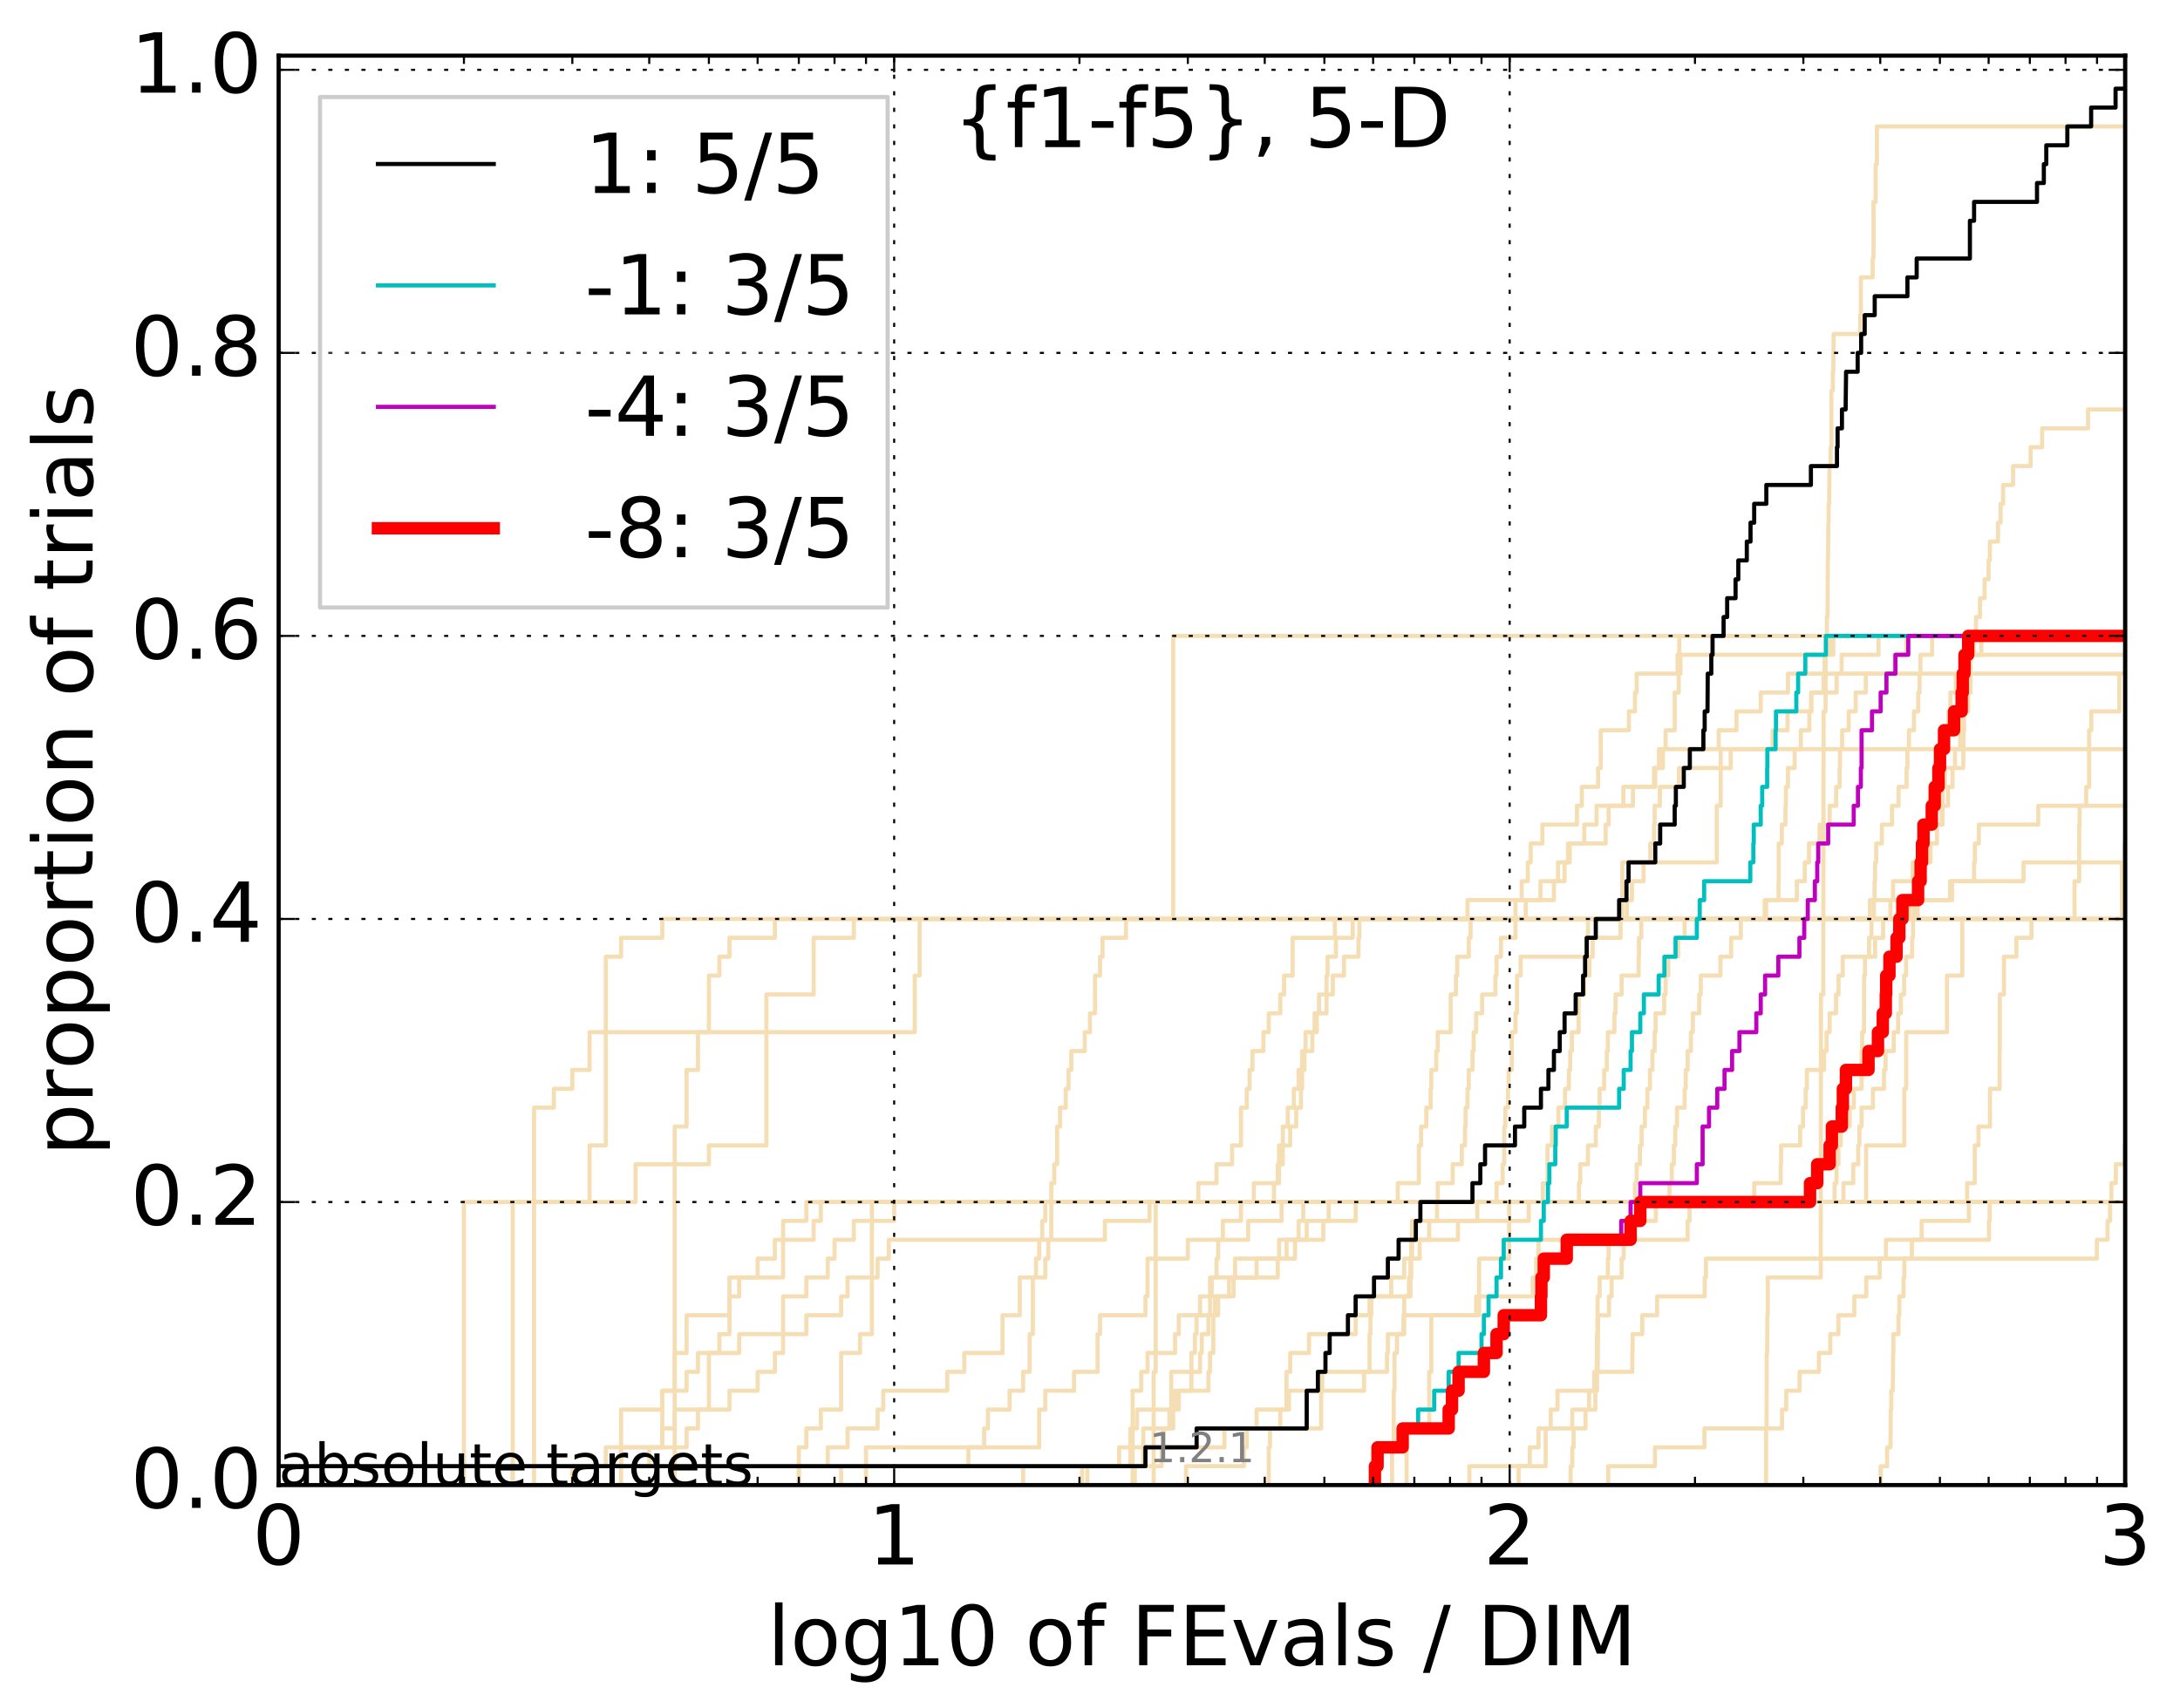 <?xml version="1.0" encoding="utf-8" standalone="no"?>
<!DOCTYPE svg PUBLIC "-//W3C//DTD SVG 1.1//EN"
  "http://www.w3.org/Graphics/SVG/1.1/DTD/svg11.dtd">
<!-- Created with matplotlib (http://matplotlib.org/) -->
<svg height="413pt" version="1.1" viewBox="0 0 527 413" width="527pt" xmlns="http://www.w3.org/2000/svg" xmlns:xlink="http://www.w3.org/1999/xlink">
 <defs>
  <style type="text/css">
*{stroke-linecap:butt;stroke-linejoin:round;stroke-miterlimit:100000;}
  </style>
 </defs>
 <g id="figure_1">
  <g id="patch_1">
   <path d="M 0 413.969 
L 527.312 413.969 
L 527.312 0 
L 0 0 
z
" style="fill:#ffffff;"/>
  </g>
  <g id="axes_1">
   <g id="patch_2">
    <path d="M 67.362 359.056 
L 513.763 359.056 
L 513.763 13.456 
L 67.362 13.456 
z
" style="fill:#ffffff;"/>
   </g>
   <g id="line2d_1">
    <path clip-path="url(#p2583f02154)" d="M 336.517 359.056 
L 336.517 354.494 
L 336.517 354.494 
L 336.517 349.932 
L 336.917 349.932 
L 336.917 345.369 
L 336.917 345.369 
L 336.917 340.807 
L 336.917 340.807 
L 336.917 336.244 
L 337.116 336.244 
L 337.116 331.682 
L 337.116 331.682 
L 337.116 327.12 
L 337.71 327.12 
L 337.71 322.557 
L 339.459 322.557 
L 339.459 317.995 
L 339.459 317.995 
L 339.459 313.433 
L 340.6 313.433 
L 340.6 308.87 
L 341.162 308.87 
L 341.162 304.308 
L 343.185 304.308 
L 343.185 299.745 
L 345.496 299.745 
L 345.496 295.183 
L 347.389 295.183 
L 347.389 290.621 
L 361.775 290.621 
L 361.775 286.058 
L 363.252 286.058 
L 363.252 281.496 
L 363.648 281.496 
L 363.648 276.934 
L 363.648 276.934 
L 363.648 272.371 
L 363.912 272.371 
L 363.912 267.809 
L 364.565 267.809 
L 364.565 263.246 
L 364.695 263.246 
L 364.695 258.684 
L 365.469 258.684 
L 365.469 254.122 
L 365.469 254.122 
L 365.469 249.559 
L 366.36 249.559 
L 366.36 244.997 
L 366.738 244.997 
L 366.738 240.435 
L 366.738 240.435 
L 366.738 235.872 
L 367.613 235.872 
L 367.613 231.31 
L 383.48 231.31 
L 383.48 226.747 
L 383.867 226.747 
L 383.867 222.185 
L 393.274 222.185 
L 393.274 217.623 
L 394.513 217.623 
L 394.513 213.06 
L 397.315 213.06 
L 397.315 208.498 
L 398.939 208.498 
L 398.939 203.936 
L 399.849 203.936 
L 399.849 199.373 
L 400 199.373 
L 400 194.811 
L 401.264 194.811 
L 401.264 190.248 
L 405.885 190.248 
L 405.885 185.686 
L 418.383 185.686 
L 418.383 181.124 
L 428.514 181.124 
L 428.514 176.561 
L 432.132 176.561 
L 432.132 171.999 
L 437.899 171.999 
L 437.899 167.437 
L 443.998 167.437 
L 443.998 162.874 
L 443.998 162.874 
L 443.998 162.874 
L 513.763 162.874 
" style="fill:none;stroke:#f5deb3;stroke-linecap:square;"/>
   </g>
   <g id="line2d_2">
    <path clip-path="url(#p2583f02154)" d="M 278.891 359.056 
L 278.891 345.369 
L 278.891 345.369 
L 278.891 331.682 
L 279.379 331.682 
L 279.379 317.995 
L 279.379 317.995 
L 279.379 304.308 
L 279.379 304.308 
L 279.379 290.621 
L 451.121 290.621 
L 451.121 276.934 
L 460.343 276.934 
L 460.343 263.246 
L 460.814 263.246 
L 460.814 249.559 
L 470.667 249.559 
L 470.667 235.872 
L 474.36 235.872 
L 474.36 222.185 
L 512.996 222.185 
L 512.996 208.498 
L 528.312 208.498 
" style="fill:none;stroke:#f5deb3;stroke-linecap:square;"/>
   </g>
   <g id="line2d_3">
    <path clip-path="url(#p2583f02154)" d="M 163.105 359.056 
L 163.105 354.494 
L 163.105 354.494 
L 163.105 349.932 
L 163.105 349.932 
L 163.105 345.369 
L 163.105 345.369 
L 163.105 340.807 
L 163.105 340.807 
L 163.105 336.244 
L 163.105 336.244 
L 163.105 331.682 
L 163.105 331.682 
L 163.105 327.12 
L 163.105 327.12 
L 163.105 322.557 
L 163.105 322.557 
L 163.105 317.995 
L 163.105 317.995 
L 163.105 313.433 
L 163.105 313.433 
L 163.105 308.87 
L 163.105 308.87 
L 163.105 304.308 
L 163.105 304.308 
L 163.105 299.745 
L 163.105 299.745 
L 163.105 295.183 
L 163.105 295.183 
L 163.105 290.621 
L 163.105 290.621 
L 163.105 286.058 
L 163.105 286.058 
L 163.105 281.496 
L 163.105 281.496 
L 163.105 276.934 
L 163.105 276.934 
L 163.105 272.371 
L 165.978 272.371 
L 165.978 267.809 
L 165.978 267.809 
L 165.978 263.246 
L 165.978 263.246 
L 165.978 258.684 
L 168.728 258.684 
L 168.728 254.122 
L 168.728 254.122 
L 168.728 249.559 
L 171.366 249.559 
L 171.366 244.997 
L 171.366 244.997 
L 171.366 240.435 
L 171.366 240.435 
L 171.366 235.872 
L 173.901 235.872 
L 173.901 231.31 
L 176.34 231.31 
L 176.34 226.747 
L 187.319 226.747 
L 187.319 222.185 
L 528.312 222.185 
" style="fill:none;stroke:#f5deb3;stroke-linecap:square;"/>
   </g>
   <g id="line2d_4">
    <path clip-path="url(#p2583f02154)" d="M 123.936 359.056 
L 123.936 354.494 
L 150.138 354.494 
L 150.138 349.932 
L 165.978 349.932 
L 165.978 345.369 
L 168.728 345.369 
L 168.728 340.807 
L 176.34 340.807 
L 176.34 336.244 
L 183.148 336.244 
L 183.148 331.682 
L 187.319 331.682 
L 187.319 327.12 
L 189.307 327.12 
L 189.307 322.557 
L 189.307 322.557 
L 189.307 317.995 
L 189.307 317.995 
L 189.307 313.433 
L 194.93 313.433 
L 194.93 308.87 
L 200.102 308.87 
L 200.102 304.308 
L 201.738 304.308 
L 201.738 299.745 
L 206.412 299.745 
L 206.412 295.183 
L 216.158 295.183 
L 216.158 290.621 
L 347.559 290.621 
L 347.559 286.058 
L 351.177 286.058 
L 351.177 281.496 
L 353.379 281.496 
L 353.379 276.934 
L 354.147 276.934 
L 354.147 272.371 
L 354.299 272.371 
L 354.299 267.809 
L 354.755 267.809 
L 354.755 263.246 
L 355.057 263.246 
L 355.057 258.684 
L 355.955 258.684 
L 355.955 254.122 
L 356.251 254.122 
L 356.251 249.559 
L 356.84 249.559 
L 356.84 244.997 
L 358.289 244.997 
L 358.289 240.435 
L 361.503 240.435 
L 361.503 235.872 
L 361.775 235.872 
L 361.775 231.31 
L 362.852 231.31 
L 362.852 226.747 
L 366.36 226.747 
L 366.36 222.185 
L 426.601 222.185 
L 426.601 217.623 
L 429.948 217.623 
L 429.948 213.06 
L 429.995 213.06 
L 429.995 208.498 
L 429.995 208.498 
L 429.995 203.936 
L 430.746 203.936 
L 430.746 199.373 
L 431.627 199.373 
L 431.627 194.811 
L 431.719 194.811 
L 431.719 190.248 
L 432.223 190.248 
L 432.223 185.686 
L 433.846 185.686 
L 433.846 181.124 
L 435.342 181.124 
L 435.342 176.561 
L 437.396 176.561 
L 437.396 171.999 
L 437.816 171.999 
L 437.816 167.437 
L 440.841 167.437 
L 440.841 162.874 
L 441.08 162.874 
L 441.08 158.312 
L 442.419 158.312 
L 442.419 153.749 
L 442.419 153.749 
L 442.419 153.749 
L 513.763 153.749 
" style="fill:none;stroke:#f5deb3;stroke-linecap:square;"/>
   </g>
   <g id="line2d_5">
    <path clip-path="url(#p2583f02154)" d="M 286.72 359.056 
L 286.72 354.494 
L 300.704 354.494 
L 300.704 349.932 
L 301.399 349.932 
L 301.399 345.369 
L 303.774 345.369 
L 303.774 340.807 
L 311.014 340.807 
L 311.014 336.244 
L 311.014 336.244 
L 311.014 331.682 
L 311.901 331.682 
L 311.901 327.12 
L 316.438 327.12 
L 316.438 322.557 
L 327.716 322.557 
L 327.716 317.995 
L 331.076 317.995 
L 331.076 313.433 
L 336.316 313.433 
L 336.316 308.87 
L 339.459 308.87 
L 339.459 304.308 
L 341.349 304.308 
L 341.349 299.745 
L 352.444 299.745 
L 352.444 295.183 
L 369.567 295.183 
L 369.567 290.621 
L 372.966 290.621 
L 372.966 286.058 
L 374.098 286.058 
L 374.098 281.496 
L 374.098 281.496 
L 374.098 276.934 
L 375.21 276.934 
L 375.21 272.371 
L 376.736 272.371 
L 376.736 267.809 
L 378.331 267.809 
L 378.331 263.246 
L 379.27 263.246 
L 379.27 258.684 
L 379.58 258.684 
L 379.58 254.122 
L 379.991 254.122 
L 379.991 249.559 
L 381.609 249.559 
L 381.609 244.997 
L 381.609 244.997 
L 381.609 240.435 
L 382.993 240.435 
L 382.993 235.872 
L 384.251 235.872 
L 384.251 231.31 
L 385.014 231.31 
L 385.014 226.747 
L 391.756 226.747 
L 391.756 222.185 
L 528.312 222.185 
" style="fill:none;stroke:#f5deb3;stroke-linecap:square;"/>
   </g>
   <g id="line2d_6"/>
   <g id="line2d_7">
    <path clip-path="url(#p2583f02154)" d="M 274.328 359.056 
L 274.328 354.494 
L 276.396 354.494 
L 276.396 349.932 
L 281.294 349.932 
L 281.294 345.369 
L 283.61 345.369 
L 283.61 340.807 
L 284.961 340.807 
L 284.961 336.244 
L 288.008 336.244 
L 288.008 327.12 
L 288.852 327.12 
L 288.852 322.557 
L 289.271 322.557 
L 289.271 317.995 
L 290.099 317.995 
L 290.099 313.433 
L 292.523 313.433 
L 292.523 308.87 
L 294.089 308.87 
L 294.089 304.308 
L 294.475 304.308 
L 294.475 299.745 
L 295.619 299.745 
L 295.619 295.183 
L 300.002 295.183 
L 300.002 290.621 
L 395.245 290.621 
L 395.245 286.058 
L 395.648 286.058 
L 395.648 281.496 
L 396.447 281.496 
L 396.447 276.934 
L 396.843 276.934 
L 396.843 272.371 
L 397.627 272.371 
L 397.627 267.809 
L 398.248 267.809 
L 398.248 263.246 
L 398.862 263.246 
L 398.862 258.684 
L 399.471 258.684 
L 399.471 254.122 
L 400 254.122 
L 400 249.559 
L 400.225 249.559 
L 400.225 244.997 
L 402.288 244.997 
L 402.288 240.435 
L 402.649 240.435 
L 402.649 235.872 
L 403.295 235.872 
L 403.295 231.31 
L 405.679 231.31 
L 405.679 226.747 
L 407.242 226.747 
L 407.242 222.185 
L 463.597 222.185 
L 463.597 217.623 
L 464.24 217.623 
L 464.24 213.06 
L 464.379 213.06 
L 464.379 208.498 
L 465.042 208.498 
L 465.042 203.936 
L 465.833 203.936 
L 465.833 199.373 
L 466.802 199.373 
L 466.802 194.811 
L 467.122 194.811 
L 467.122 190.248 
L 467.467 190.248 
L 467.467 185.686 
L 468.308 185.686 
L 468.308 181.124 
L 469.216 181.124 
L 469.216 176.561 
L 471.043 176.561 
L 471.043 171.999 
L 471.492 171.999 
L 471.492 167.437 
L 472.82 167.437 
L 472.82 162.874 
L 474.621 162.874 
L 474.621 158.312 
L 519.021 158.312 
L 519.021 153.749 
L 528.312 153.749 
L 528.312 153.749 
" style="fill:none;stroke:#f5deb3;stroke-linecap:square;"/>
   </g>
   <g id="line2d_8">
    <path clip-path="url(#p2583f02154)" d="M 454.635 359.056 
L 454.635 354.494 
L 456.196 354.494 
L 456.196 349.932 
L 457.01 349.932 
L 457.072 340.807 
L 457.196 340.807 
L 457.196 336.244 
L 457.567 336.244 
L 457.66 327.12 
L 457.721 327.12 
L 457.721 322.557 
L 458.94 322.557 
L 458.94 317.995 
L 459.151 317.995 
L 459.151 313.433 
L 460.166 313.433 
L 460.166 308.87 
L 460.373 308.87 
L 460.373 304.308 
L 462.178 304.308 
L 462.178 299.745 
L 480.826 299.745 
L 480.826 295.183 
L 480.997 295.183 
L 480.997 290.621 
L 528.312 290.621 
L 528.312 290.621 
" style="fill:none;stroke:#f5deb3;stroke-linecap:square;"/>
   </g>
   <g id="line2d_9">
    <path clip-path="url(#p2583f02154)" d="M 193.109 359.056 
L 193.109 354.494 
L 200.102 354.494 
L 200.102 349.932 
L 204.891 349.932 
L 204.891 345.369 
L 212.16 345.369 
L 212.16 340.807 
L 213.52 340.807 
L 213.52 336.244 
L 229.008 336.244 
L 229.008 331.682 
L 233.112 331.682 
L 233.112 327.12 
L 242.36 327.12 
L 242.36 322.557 
L 242.36 322.557 
L 242.36 317.995 
L 246.53 317.995 
L 246.53 313.433 
L 246.53 313.433 
L 246.53 308.87 
L 250.448 308.87 
L 250.448 304.308 
L 251.204 304.308 
L 251.204 299.745 
L 251.951 299.745 
L 251.951 295.183 
L 252.689 295.183 
L 252.689 290.621 
L 381.709 290.621 
L 381.709 286.058 
L 382.008 286.058 
L 382.008 281.496 
L 383.867 281.496 
L 383.867 276.934 
L 385.767 276.934 
L 385.767 272.371 
L 386.512 272.371 
L 386.512 267.809 
L 386.697 267.809 
L 386.697 263.246 
L 387.796 263.246 
L 387.796 258.684 
L 388.428 258.684 
L 388.428 254.122 
L 388.697 254.122 
L 388.697 249.559 
L 390.288 249.559 
L 390.288 244.997 
L 390.55 244.997 
L 390.55 240.435 
L 392.011 240.435 
L 392.011 235.872 
L 396.129 235.872 
L 396.129 231.31 
L 396.209 231.31 
L 396.209 226.747 
L 396.764 226.747 
L 396.764 222.185 
L 452.034 222.185 
L 452.034 217.623 
L 453.166 217.623 
L 453.166 213.06 
L 453.298 213.06 
L 453.298 208.498 
L 453.561 208.498 
L 453.561 203.936 
L 454.924 203.936 
L 454.924 199.373 
L 457.382 199.373 
L 457.382 194.811 
L 458.97 194.811 
L 458.97 190.248 
L 460.902 190.248 
L 460.902 185.686 
L 461.107 185.686 
L 461.107 181.124 
L 461.485 181.124 
L 461.485 176.561 
L 462.692 176.561 
L 462.692 171.999 
L 463.71 171.999 
L 463.71 167.437 
L 464.045 167.437 
L 464.045 162.874 
L 464.24 162.874 
L 464.24 158.312 
L 467.069 158.312 
L 467.069 153.749 
L 528.312 153.749 
" style="fill:none;stroke:#f5deb3;stroke-linecap:square;"/>
   </g>
   <g id="line2d_10">
    <path clip-path="url(#p2583f02154)" d="M 261.593 359.056 
L 261.593 354.494 
L 273.268 354.494 
L 273.268 349.932 
L 273.8 349.932 
L 273.8 336.244 
L 275.885 336.244 
L 275.885 331.682 
L 277.405 331.682 
L 277.405 327.12 
L 284.063 327.12 
L 284.063 322.557 
L 284.961 322.557 
L 284.961 317.995 
L 293.701 317.995 
L 293.701 313.433 
L 298.212 313.433 
L 298.212 308.87 
L 308.895 308.87 
L 308.895 304.308 
L 309.202 304.308 
L 309.202 299.745 
L 319.903 299.745 
L 319.903 295.183 
L 321.188 295.183 
L 321.188 290.621 
L 528.312 290.621 
L 528.312 290.621 
" style="fill:none;stroke:#f5deb3;stroke-linecap:square;"/>
   </g>
   <g id="line2d_11">
    <path clip-path="url(#p2583f02154)" d="M 138.356 359.056 
L 138.356 354.494 
L 156.946 354.494 
L 156.946 349.932 
L 160.099 349.932 
L 160.099 345.369 
L 160.099 345.369 
L 160.099 340.807 
L 160.099 340.807 
L 160.099 336.244 
L 163.105 336.244 
L 163.105 331.682 
L 163.105 331.682 
L 163.105 327.12 
L 165.978 327.12 
L 165.978 322.557 
L 165.978 322.557 
L 165.978 317.995 
L 176.34 317.995 
L 176.34 313.433 
L 176.34 313.433 
L 176.34 308.87 
L 189.307 308.87 
L 189.307 304.308 
L 189.307 304.308 
L 189.307 299.745 
L 196.7 299.745 
L 196.7 295.183 
L 198.424 295.183 
L 198.424 290.621 
L 337.907 290.621 
L 337.907 286.058 
L 343.004 286.058 
L 343.004 281.496 
L 343.004 281.496 
L 343.004 276.934 
L 343.546 276.934 
L 343.546 272.371 
L 344.794 272.371 
L 344.794 267.809 
L 345.844 267.809 
L 345.844 263.246 
L 346.018 263.246 
L 346.018 258.684 
L 347.219 258.684 
L 347.219 254.122 
L 347.559 254.122 
L 347.559 249.559 
L 350.695 249.559 
L 350.695 244.997 
L 350.695 244.997 
L 350.695 240.435 
L 351.972 240.435 
L 351.972 235.872 
L 352.287 235.872 
L 352.287 231.31 
L 355.057 231.31 
L 355.057 226.747 
L 355.507 226.747 
L 355.507 222.185 
L 528.312 222.185 
" style="fill:none;stroke:#f5deb3;stroke-linecap:square;"/>
   </g>
   <g id="line2d_12">
    <path clip-path="url(#p2583f02154)" d="M 129.109 359.056 
L 129.109 354.494 
L 129.109 354.494 
L 129.109 349.932 
L 129.109 349.932 
L 129.109 345.369 
L 129.109 345.369 
L 129.109 340.807 
L 129.109 340.807 
L 129.109 336.244 
L 129.109 336.244 
L 129.109 331.682 
L 129.109 331.682 
L 129.109 327.12 
L 129.109 327.12 
L 129.109 322.557 
L 129.109 322.557 
L 129.109 317.995 
L 129.109 317.995 
L 129.109 313.433 
L 129.109 313.433 
L 129.109 308.87 
L 129.109 308.87 
L 129.109 304.308 
L 129.109 304.308 
L 129.109 299.745 
L 129.109 299.745 
L 129.109 295.183 
L 129.109 295.183 
L 129.109 290.621 
L 153.632 290.621 
L 153.632 286.058 
L 153.632 286.058 
L 153.632 281.496 
L 171.366 281.496 
L 171.366 276.934 
L 185.267 276.934 
L 185.267 272.371 
L 185.267 272.371 
L 185.267 267.809 
L 185.267 267.809 
L 185.267 263.246 
L 185.267 263.246 
L 185.267 258.684 
L 185.267 258.684 
L 185.267 254.122 
L 185.267 254.122 
L 185.267 249.559 
L 185.267 249.559 
L 185.267 244.997 
L 185.267 244.997 
L 185.267 240.435 
L 196.7 240.435 
L 196.7 235.872 
L 196.7 235.872 
L 196.7 231.31 
L 196.7 231.31 
L 196.7 226.747 
L 206.412 226.747 
L 206.412 222.185 
L 366.36 222.185 
L 366.36 217.623 
L 367.86 217.623 
L 367.86 213.06 
L 369.326 213.06 
L 369.326 208.498 
L 370.047 208.498 
L 370.047 203.936 
L 372.852 203.936 
L 372.852 199.373 
L 381.208 199.373 
L 381.208 194.811 
L 382.403 194.811 
L 382.403 190.248 
L 386.327 190.248 
L 386.327 185.686 
L 386.973 185.686 
L 386.973 181.124 
L 386.973 181.124 
L 386.973 176.561 
L 393.773 176.561 
L 393.773 171.999 
L 395.245 171.999 
L 395.245 167.437 
L 395.648 167.437 
L 395.648 162.874 
L 405.541 162.874 
L 405.541 158.312 
L 405.953 158.312 
L 405.953 153.749 
L 405.953 153.749 
L 405.953 153.749 
L 513.763 153.749 
" style="fill:none;stroke:#f5deb3;stroke-linecap:square;"/>
   </g>
   <g id="line2d_13">
    <path clip-path="url(#p2583f02154)" d="M 340.032 359.056 
L 340.032 354.494 
L 340.032 354.494 
L 340.032 349.932 
L 340.032 349.932 
L 340.032 345.369 
L 345.496 345.369 
L 345.496 340.807 
L 345.496 340.807 
L 345.496 336.244 
L 345.496 336.244 
L 345.496 331.682 
L 346.018 331.682 
L 346.018 327.12 
L 346.018 327.12 
L 346.018 322.557 
L 346.018 322.557 
L 346.018 317.995 
L 357.568 317.995 
L 357.568 313.433 
L 357.568 313.433 
L 357.568 308.87 
L 357.568 308.87 
L 357.568 304.308 
L 364.825 304.308 
L 364.825 299.745 
L 364.825 299.745 
L 364.825 295.183 
L 364.825 295.183 
L 364.825 290.621 
L 475.538 290.621 
L 475.538 286.058 
L 477.379 286.058 
L 477.379 281.496 
L 477.379 281.496 
L 477.379 276.934 
L 478.281 276.934 
L 478.281 272.371 
L 481.062 272.371 
L 481.062 267.809 
L 481.062 267.809 
L 481.062 263.246 
L 483.398 263.246 
L 483.398 258.684 
L 483.398 258.684 
L 483.398 254.122 
L 483.439 254.122 
L 483.439 249.559 
L 483.439 249.559 
L 483.439 244.997 
L 483.439 244.997 
L 483.439 240.435 
L 484.444 240.435 
L 484.444 235.872 
L 484.444 235.872 
L 484.444 231.31 
L 487.444 231.31 
L 487.444 226.747 
L 491.087 226.747 
L 491.087 222.185 
L 501.506 222.185 
L 501.506 217.623 
L 501.506 217.623 
L 501.506 213.06 
L 502.621 213.06 
L 502.621 208.498 
L 502.621 208.498 
L 502.621 203.936 
L 502.636 203.936 
L 502.636 199.373 
L 502.744 199.373 
L 502.744 194.811 
L 504.318 194.811 
L 504.318 190.248 
L 505.032 190.248 
L 505.032 185.686 
L 505.032 185.686 
L 505.032 181.124 
L 505.032 181.124 
L 505.032 176.561 
L 505.562 176.561 
L 505.562 171.999 
L 512.338 171.999 
L 512.338 167.437 
L 512.338 167.437 
L 512.338 162.874 
L 518.351 162.874 
L 518.351 158.312 
L 518.351 158.312 
L 518.351 153.749 
L 518.351 153.749 
" style="fill:none;stroke:#f5deb3;stroke-linecap:square;"/>
   </g>
   <g id="line2d_14">
    <path clip-path="url(#p2583f02154)" d="M 193.109 359.056 
L 193.109 354.494 
L 193.109 354.494 
L 193.109 349.932 
L 194.93 349.932 
L 194.93 345.369 
L 198.424 345.369 
L 198.424 340.807 
L 203.334 340.807 
L 203.334 336.244 
L 203.334 336.244 
L 203.334 331.682 
L 203.334 331.682 
L 203.334 327.12 
L 207.897 327.12 
L 207.897 322.557 
L 210.77 322.557 
L 210.77 317.995 
L 210.77 317.995 
L 210.77 313.433 
L 210.77 313.433 
L 210.77 308.87 
L 210.77 308.87 
L 210.77 304.308 
L 210.77 304.308 
L 210.77 299.745 
L 210.77 299.745 
L 210.77 295.183 
L 210.77 295.183 
L 210.77 290.621 
L 289.686 290.621 
L 289.686 286.058 
L 294.089 286.058 
L 294.089 281.496 
L 297.848 281.496 
L 297.848 276.934 
L 300.002 276.934 
L 300.002 272.371 
L 300.002 272.371 
L 300.002 267.809 
L 301.399 267.809 
L 301.399 263.246 
L 302.086 263.246 
L 302.086 258.684 
L 302.767 258.684 
L 302.767 254.122 
L 305.418 254.122 
L 305.418 249.559 
L 306.704 249.559 
L 306.704 244.997 
L 309.508 244.997 
L 309.508 240.435 
L 310.416 240.435 
L 310.416 235.872 
L 312.486 235.872 
L 312.486 231.31 
L 312.486 231.31 
L 312.486 226.747 
L 322.696 226.747 
L 322.696 222.185 
L 461.572 222.185 
L 461.572 217.623 
L 471.417 217.623 
L 471.417 213.06 
L 489.169 213.06 
L 489.169 208.498 
L 513.607 208.498 
L 513.607 203.936 
L 528.312 203.936 
" style="fill:none;stroke:#f5deb3;stroke-linecap:square;"/>
   </g>
   <g id="line2d_15">
    <path clip-path="url(#p2583f02154)" d="M 711.196 359.056 
" style="fill:none;stroke:#f5deb3;stroke-linecap:square;"/>
   </g>
   <g id="line2d_16">
    <path clip-path="url(#p2583f02154)" d="M 367.114 359.056 
L 367.114 354.494 
L 373.647 354.494 
L 373.647 345.369 
L 380.093 345.369 
L 380.093 340.807 
L 384.155 340.807 
L 384.155 336.244 
L 385.954 336.244 
L 386.048 322.557 
L 386.141 322.557 
L 386.234 313.433 
L 386.697 313.433 
L 386.697 308.87 
L 388.697 308.87 
L 388.697 304.308 
L 388.876 304.308 
L 388.876 299.745 
L 393.441 299.745 
L 393.441 295.183 
L 400.299 295.183 
L 400.299 290.621 
L 445.65 290.621 
L 445.65 286.058 
L 448.016 286.058 
L 448.016 281.496 
L 449.22 281.496 
L 449.22 276.934 
L 449.5 276.934 
L 449.5 272.371 
L 450.022 272.371 
L 450.022 267.809 
L 452.769 267.809 
L 452.769 263.246 
L 455.436 263.246 
L 455.436 258.684 
L 455.817 258.684 
L 455.817 254.122 
L 457.783 254.122 
L 457.783 249.559 
L 458.85 249.559 
L 458.85 244.997 
L 459.511 244.997 
L 459.511 240.435 
L 460.314 240.435 
L 460.314 235.872 
L 460.785 235.872 
L 460.785 231.31 
L 462.235 231.31 
L 462.235 226.747 
L 462.464 226.747 
L 462.464 222.185 
L 462.636 222.185 
L 462.636 217.623 
L 463.569 217.623 
L 463.569 213.06 
L 464.073 213.06 
L 464.073 208.498 
L 466.696 208.498 
L 466.696 203.936 
L 468.256 203.936 
L 468.256 199.373 
L 469.601 199.373 
L 469.601 194.811 
L 470.918 194.811 
L 470.918 190.248 
L 472.012 190.248 
L 472.012 185.686 
L 474.598 185.686 
L 474.692 176.561 
L 474.787 176.561 
L 474.787 171.999 
L 475.795 171.999 
L 475.795 167.437 
L 476.35 167.437 
L 476.419 158.312 
L 477.084 158.312 
L 477.084 153.749 
L 477.674 153.749 
L 477.674 149.187 
L 478.66 149.187 
L 478.66 144.625 
L 479.763 144.625 
L 479.763 140.062 
L 480.718 140.062 
L 480.718 135.5 
L 481.04 135.5 
L 481.04 130.938 
L 483.004 130.938 
L 483.004 126.375 
L 483.625 126.375 
L 483.625 121.813 
L 484.24 121.813 
L 484.24 117.25 
L 486.643 117.25 
L 486.643 112.688 
L 490.885 112.688 
L 490.885 108.126 
L 493.678 108.126 
L 493.678 103.563 
L 504.78 103.563 
L 504.78 99.001 
L 519.283 99.001 
L 519.283 94.439 
L 519.909 94.439 
L 519.909 89.876 
L 528.312 89.876 
L 528.312 89.876 
" style="fill:none;stroke:#f5deb3;stroke-linecap:square;"/>
   </g>
   <g id="line2d_17">
    <path clip-path="url(#p2583f02154)" d="M 273.8 359.056 
L 273.8 354.494 
L 280.82 354.494 
L 280.82 349.932 
L 295.996 349.932 
L 295.996 345.369 
L 309.508 345.369 
L 309.508 340.807 
L 311.607 340.807 
L 311.607 336.244 
L 329.753 336.244 
L 329.753 331.682 
L 335.301 331.682 
L 335.301 327.12 
L 335.506 327.12 
L 335.506 322.557 
L 339.267 322.557 
L 339.267 317.995 
L 356.84 317.995 
L 356.84 313.433 
L 370.523 313.433 
L 370.523 308.87 
L 371.347 308.87 
L 371.347 304.308 
L 371.93 304.308 
L 371.93 299.745 
L 407.977 299.745 
L 407.977 295.183 
L 408.44 295.183 
L 408.44 290.621 
L 528.312 290.621 
" style="fill:none;stroke:#f5deb3;stroke-linecap:square;"/>
   </g>
   <g id="line2d_18">
    <path clip-path="url(#p2583f02154)" d="M 123.936 359.056 
L 123.936 354.494 
L 123.936 354.494 
L 123.936 349.932 
L 123.936 349.932 
L 123.936 345.369 
L 123.936 345.369 
L 123.936 340.807 
L 123.936 340.807 
L 123.936 336.244 
L 123.936 336.244 
L 123.936 331.682 
L 123.936 331.682 
L 123.936 327.12 
L 123.936 327.12 
L 123.936 322.557 
L 123.936 322.557 
L 123.936 317.995 
L 123.936 317.995 
L 123.936 313.433 
L 123.936 313.433 
L 123.936 308.87 
L 123.936 308.87 
L 123.936 304.308 
L 123.936 304.308 
L 123.936 299.745 
L 123.936 299.745 
L 123.936 295.183 
L 123.936 295.183 
L 123.936 290.621 
L 129.109 290.621 
L 129.109 286.058 
L 129.109 286.058 
L 129.109 281.496 
L 129.109 281.496 
L 129.109 276.934 
L 129.109 276.934 
L 129.109 272.371 
L 129.109 272.371 
L 129.109 267.809 
L 133.898 267.809 
L 133.898 263.246 
L 138.356 263.246 
L 138.356 258.684 
L 142.527 258.684 
L 142.527 254.122 
L 142.527 254.122 
L 142.527 249.559 
L 146.444 249.559 
L 146.444 244.997 
L 146.444 244.997 
L 146.444 240.435 
L 146.444 240.435 
L 146.444 235.872 
L 146.444 235.872 
L 146.444 231.31 
L 150.138 231.31 
L 150.138 226.747 
L 160.099 226.747 
L 160.099 222.185 
L 528.312 222.185 
" style="fill:none;stroke:#f5deb3;stroke-linecap:square;"/>
   </g>
   <g id="line2d_19">
    <path clip-path="url(#p2583f02154)" d="M 388.786 359.056 
L 388.786 357.536 
L 388.786 357.536 
L 388.786 357.536 
L 388.786 356.015 
L 388.786 356.015 
L 388.786 356.015 
L 388.786 354.494 
L 400.075 354.494 
L 400.075 349.932 
L 412.031 349.932 
L 412.031 345.369 
L 430.793 345.369 
L 430.793 340.807 
L 431.811 340.807 
L 431.811 336.244 
L 435.036 336.244 
L 435.036 331.682 
L 439.713 331.682 
L 439.713 327.12 
L 442.458 327.12 
L 442.458 322.557 
L 444.415 322.557 
L 444.415 317.995 
L 448.266 317.995 
L 448.266 313.433 
L 451.155 313.433 
L 451.155 308.87 
L 454.408 308.87 
L 454.408 304.308 
L 455.912 304.308 
L 455.912 299.745 
L 464.545 299.745 
L 464.545 295.183 
L 475.957 295.183 
L 475.957 290.621 
L 528.312 290.621 
L 528.312 290.621 
" style="fill:none;stroke:#f5deb3;stroke-linecap:square;"/>
   </g>
   <g id="line2d_20">
    <path clip-path="url(#p2583f02154)" d="M 138.356 359.056 
L 138.356 354.494 
L 146.444 354.494 
L 146.444 349.932 
L 150.138 349.932 
L 150.138 345.369 
L 150.138 345.369 
L 150.138 340.807 
L 160.099 340.807 
L 160.099 336.244 
L 165.978 336.244 
L 165.978 331.682 
L 168.728 331.682 
L 168.728 327.12 
L 173.901 327.12 
L 173.901 322.557 
L 176.34 322.557 
L 176.34 317.995 
L 176.34 317.995 
L 176.34 313.433 
L 178.69 313.433 
L 178.69 308.87 
L 183.148 308.87 
L 183.148 304.308 
L 187.319 304.308 
L 187.319 299.745 
L 189.307 299.745 
L 189.307 295.183 
L 194.93 295.183 
L 194.93 290.621 
L 303.104 290.621 
L 303.104 286.058 
L 308.895 286.058 
L 308.895 281.496 
L 309.202 281.496 
L 309.202 276.934 
L 310.114 276.934 
L 310.114 272.371 
L 311.311 272.371 
L 311.311 267.809 
L 312.776 267.809 
L 312.776 263.246 
L 313.925 263.246 
L 313.925 258.684 
L 314.774 258.684 
L 314.774 254.122 
L 317.254 254.122 
L 317.254 249.559 
L 317.793 249.559 
L 317.793 244.997 
L 320.677 244.997 
L 320.677 240.435 
L 322.197 240.435 
L 322.197 235.872 
L 324.895 235.872 
L 324.895 231.31 
L 328.402 231.31 
L 328.402 226.747 
L 328.629 226.747 
L 328.629 222.185 
L 354.755 222.185 
L 354.755 217.623 
L 372.393 217.623 
L 372.393 213.06 
L 376.628 213.06 
L 376.628 208.498 
L 379.063 208.498 
L 379.063 203.936 
L 388.158 203.936 
L 388.158 199.373 
L 388.876 199.373 
L 388.876 194.811 
L 392.435 194.811 
L 392.435 190.248 
L 399.849 190.248 
L 399.849 185.686 
L 401.997 185.686 
L 401.997 181.124 
L 415.492 181.124 
L 415.492 176.561 
L 419.781 176.561 
L 419.781 171.999 
L 425.648 171.999 
L 425.648 167.437 
L 432.223 167.437 
L 432.223 162.874 
L 445.203 162.874 
L 445.203 158.312 
L 454.116 158.312 
L 454.116 153.749 
L 528.312 153.749 
" style="fill:none;stroke:#f5deb3;stroke-linecap:square;"/>
   </g>
   <g id="line2d_21">
    <path clip-path="url(#p2583f02154)" d="M 426.948 359.056 
L 426.948 354.494 
L 426.948 354.494 
L 426.948 354.494 
L 426.948 349.932 
L 426.948 349.932 
L 426.948 349.932 
L 426.948 345.369 
L 426.948 345.369 
L 426.948 345.369 
L 427.047 345.369 
L 427.097 327.12 
L 427.195 327.12 
L 427.245 317.995 
L 427.343 317.995 
L 427.343 308.87 
L 440.158 308.87 
L 440.199 240.435 
L 440.761 240.435 
L 440.841 171.999 
L 441.318 171.999 
L 441.358 158.312 
L 441.437 158.312 
L 441.437 153.749 
L 441.635 153.749 
L 441.635 149.187 
L 441.792 149.187 
L 441.871 135.5 
L 441.91 135.5 
L 441.989 126.375 
L 442.067 126.375 
L 442.067 121.813 
L 442.185 121.813 
L 442.263 112.688 
L 442.536 112.688 
L 442.536 108.126 
L 442.73 108.126 
L 442.73 94.439 
L 443.078 94.439 
L 443.078 89.876 
L 443.194 89.876 
L 443.271 80.751 
L 449.709 80.751 
L 449.709 76.189 
L 449.848 76.189 
L 449.848 67.064 
L 452.703 67.064 
L 452.703 62.502 
L 452.902 62.502 
L 452.902 48.815 
L 453.43 48.815 
L 453.43 39.69 
L 453.725 39.69 
L 453.725 30.565 
L 453.725 30.565 
L 513.763 30.565 
L 513.763 30.565 
" style="fill:none;stroke:#f5deb3;stroke-linecap:square;"/>
   </g>
   <g id="line2d_22">
    <path clip-path="url(#p2583f02154)" d="M 150.138 359.056 
L 150.138 354.494 
L 150.138 354.494 
L 150.138 349.932 
L 160.099 349.932 
L 160.099 345.369 
L 163.105 345.369 
L 163.105 340.807 
L 171.366 340.807 
L 171.366 336.244 
L 171.366 336.244 
L 171.366 331.682 
L 171.366 331.682 
L 171.366 327.12 
L 178.69 327.12 
L 178.69 322.557 
L 194.93 322.557 
L 194.93 317.995 
L 203.334 317.995 
L 203.334 313.433 
L 204.891 313.433 
L 204.891 308.87 
L 212.16 308.87 
L 212.16 304.308 
L 214.853 304.308 
L 214.853 299.745 
L 267.109 299.745 
L 267.109 295.183 
L 277.904 295.183 
L 277.904 290.621 
L 307.965 290.621 
L 307.965 286.058 
L 309.202 286.058 
L 309.202 281.496 
L 310.114 281.496 
L 310.114 276.934 
L 311.901 276.934 
L 311.901 272.371 
L 313.353 272.371 
L 313.353 267.809 
L 314.492 267.809 
L 314.492 263.246 
L 314.774 263.246 
L 314.774 258.684 
L 315.333 258.684 
L 315.333 254.122 
L 315.611 254.122 
L 315.611 249.559 
L 318.327 249.559 
L 318.327 244.997 
L 318.856 244.997 
L 318.856 240.435 
L 320.677 240.435 
L 320.677 235.872 
L 320.933 235.872 
L 320.933 231.31 
L 322.944 231.31 
L 322.944 226.747 
L 327.022 226.747 
L 327.022 222.185 
L 368.841 222.185 
L 368.841 217.623 
L 375.65 217.623 
L 375.65 213.06 
L 378.226 213.06 
L 378.226 208.498 
L 379.477 208.498 
L 379.477 203.936 
L 382.993 203.936 
L 382.993 199.373 
L 385.954 199.373 
L 385.954 194.811 
L 394.758 194.811 
L 394.758 190.248 
L 400.15 190.248 
L 400.15 185.686 
L 401.043 185.686 
L 401.043 181.124 
L 402.649 181.124 
L 402.649 176.561 
L 404.847 176.561 
L 404.847 171.999 
L 404.847 171.999 
L 404.847 167.437 
L 405.816 167.437 
L 405.816 162.874 
L 406.227 162.874 
L 406.227 158.312 
L 443.194 158.312 
L 443.194 153.749 
L 528.312 153.749 
" style="fill:none;stroke:#f5deb3;stroke-linecap:square;"/>
   </g>
   <g id="line2d_23">
    <path clip-path="url(#p2583f02154)" d="M 247.333 359.056 
L 247.333 354.494 
L 270.541 354.494 
L 270.541 349.932 
L 273.268 349.932 
L 273.268 345.369 
L 274.851 345.369 
L 274.851 340.807 
L 283.153 340.807 
L 283.153 336.244 
L 283.153 336.244 
L 283.153 331.682 
L 290.099 331.682 
L 290.099 327.12 
L 290.509 327.12 
L 290.509 322.557 
L 292.125 322.557 
L 292.125 317.995 
L 292.523 317.995 
L 292.523 313.433 
L 292.918 313.433 
L 292.918 308.87 
L 303.774 308.87 
L 303.774 304.308 
L 311.014 304.308 
L 311.014 299.745 
L 315.888 299.745 
L 315.888 295.183 
L 327.716 295.183 
L 327.716 290.621 
L 519.164 290.621 
L 519.164 286.058 
L 525.618 286.058 
L 525.618 281.496 
L 525.779 281.496 
L 525.779 276.934 
L 527.838 276.934 
L 527.838 272.371 
L 528.312 272.371 
" style="fill:none;stroke:#f5deb3;stroke-linecap:square;"/>
   </g>
   <g id="line2d_24">
    <path clip-path="url(#p2583f02154)" d="M 306.704 359.056 
L 306.704 354.494 
L 306.704 354.494 
L 306.704 349.932 
L 307.022 349.932 
L 307.022 345.369 
L 319.382 345.369 
L 319.382 340.807 
L 319.382 340.807 
L 319.382 336.244 
L 319.643 336.244 
L 319.643 331.682 
L 331.076 331.682 
L 331.076 327.12 
L 331.076 327.12 
L 331.076 322.557 
L 331.294 322.557 
L 331.294 317.995 
L 331.511 317.995 
L 331.511 313.433 
L 340.975 313.433 
L 340.975 308.87 
L 340.975 308.87 
L 340.975 304.308 
L 341.162 304.308 
L 341.162 299.745 
L 341.349 299.745 
L 341.349 295.183 
L 357.132 295.183 
L 357.132 290.621 
L 424.062 290.621 
L 424.062 286.058 
L 430.466 286.058 
L 430.466 281.496 
L 430.559 281.496 
L 430.559 276.934 
L 435.167 276.934 
L 435.167 272.371 
L 435.861 272.371 
L 435.861 267.809 
L 436.505 267.809 
L 436.505 263.246 
L 436.803 263.246 
L 436.803 258.684 
L 440.961 258.684 
L 440.961 254.122 
L 441.556 254.122 
L 441.556 249.559 
L 442.302 249.559 
L 442.302 244.997 
L 443.845 244.997 
L 443.845 240.435 
L 444.452 240.435 
L 444.452 235.872 
L 445.464 235.872 
L 445.464 231.31 
L 453.298 231.31 
L 453.298 226.747 
L 455.245 226.747 
L 455.245 222.185 
L 457.01 222.185 
L 457.01 217.623 
L 457.629 217.623 
L 457.629 213.06 
L 462.378 213.06 
L 462.378 208.498 
L 465.779 208.498 
L 465.779 203.936 
L 466.05 203.936 
L 466.05 199.373 
L 469.37 199.373 
L 469.37 194.811 
L 469.601 194.811 
L 469.601 190.248 
L 470.161 190.248 
L 470.161 185.686 
L 472.601 185.686 
L 472.601 181.124 
L 473.859 181.124 
L 473.859 176.561 
L 474.289 176.561 
L 474.289 171.999 
L 475.211 171.999 
L 475.211 167.437 
L 475.421 167.437 
L 475.421 162.874 
L 475.701 162.874 
L 475.701 158.312 
L 478.971 158.312 
L 478.971 153.749 
L 528.312 153.749 
" style="fill:none;stroke:#f5deb3;stroke-linecap:square;"/>
   </g>
   <g id="line2d_25">
    <path clip-path="url(#p2583f02154)" d="M 262.86 359.056 
L 262.86 354.494 
L 273.8 354.494 
L 273.8 349.932 
L 276.396 349.932 
L 276.396 345.369 
L 282.693 345.369 
L 282.693 340.807 
L 284.063 340.807 
L 284.063 336.244 
L 292.125 336.244 
L 292.125 331.682 
L 292.523 331.682 
L 292.523 327.12 
L 293.311 327.12 
L 293.311 322.557 
L 293.311 322.557 
L 293.311 317.995 
L 294.475 317.995 
L 294.475 313.433 
L 297.113 313.433 
L 297.113 308.87 
L 298.574 308.87 
L 298.574 304.308 
L 313.066 304.308 
L 313.066 299.745 
L 313.925 299.745 
L 313.925 295.183 
L 315.054 295.183 
L 315.054 290.621 
L 528.312 290.621 
" style="fill:none;stroke:#f5deb3;stroke-linecap:square;"/>
   </g>
   <g id="line2d_26">
    <path clip-path="url(#p2583f02154)" d="M 379.683 359.056 
L 379.683 354.494 
L 380.093 354.494 
L 380.093 349.932 
L 380.399 349.932 
L 380.399 345.369 
L 383.285 345.369 
L 383.285 340.807 
L 385.674 340.807 
L 385.674 336.244 
L 386.048 336.244 
L 386.048 331.682 
L 386.234 331.682 
L 386.327 317.995 
L 388.965 317.995 
L 388.965 313.433 
L 389.586 313.433 
L 389.586 308.87 
L 392.011 308.87 
L 392.011 304.308 
L 392.52 304.308 
L 392.52 299.745 
L 393.938 299.745 
L 393.938 295.183 
L 394.185 295.183 
L 394.185 290.621 
L 443.501 290.621 
L 443.501 286.058 
L 443.96 286.058 
L 443.96 281.496 
L 444.415 281.496 
L 444.415 276.934 
L 444.979 276.934 
L 444.979 272.371 
L 447.152 272.371 
L 447.152 267.809 
L 448.159 267.809 
L 448.159 263.246 
L 450.022 263.246 
L 450.022 254.122 
L 450.16 254.122 
L 450.16 249.559 
L 450.608 249.559 
L 450.642 235.872 
L 450.848 235.872 
L 450.848 231.31 
L 451.833 231.31 
L 451.833 226.747 
L 452.403 226.747 
L 452.403 222.185 
L 453.001 222.185 
L 453.001 217.623 
L 471.913 217.623 
L 471.913 213.06 
L 477.22 213.06 
L 477.22 208.498 
L 477.425 208.498 
L 477.425 203.936 
L 478.37 203.936 
L 478.37 199.373 
L 492.736 199.373 
L 492.736 194.811 
L 514.264 194.811 
L 514.264 190.248 
L 519.449 190.248 
L 519.449 185.686 
L 520.911 185.686 
L 520.911 181.124 
L 525.574 181.124 
L 525.574 176.561 
L 526.313 176.561 
L 526.313 171.999 
L 526.779 171.999 
L 526.779 167.437 
L 527.043 167.437 
L 527.043 162.874 
L 527.368 162.874 
L 527.431 153.749 
L 527.588 153.749 
L 527.588 149.187 
L 527.765 149.187 
L 527.765 144.625 
L 527.973 144.625 
L 527.973 140.062 
L 528.312 140.062 
L 528.312 140.062 
" style="fill:none;stroke:#f5deb3;stroke-linecap:square;"/>
   </g>
   <g id="line2d_27">
    <path clip-path="url(#p2583f02154)" d="M 355.208 359.056 
L 355.208 354.494 
L 369.807 354.494 
L 369.807 349.932 
L 371.93 349.932 
L 371.93 345.369 
L 374.878 345.369 
L 374.878 340.807 
L 376.52 340.807 
L 376.52 336.244 
L 385.392 336.244 
L 385.392 331.682 
L 394.595 331.682 
L 394.595 327.12 
L 394.677 327.12 
L 394.677 322.557 
L 397 322.557 
L 397 317.995 
L 400.598 317.995 
L 400.598 313.433 
L 412.094 313.433 
L 412.094 308.87 
L 412.404 308.87 
L 412.404 304.308 
L 506.898 304.308 
L 506.898 299.745 
L 509.476 299.745 
L 509.476 295.183 
L 510.094 295.183 
L 510.094 290.621 
L 510.408 290.621 
L 510.408 286.058 
L 511.487 286.058 
L 511.487 281.496 
L 513.659 281.496 
L 513.659 276.934 
L 513.904 276.934 
L 513.904 272.371 
L 514.059 272.371 
L 514.059 267.809 
L 514.699 267.809 
L 514.699 263.246 
L 515.168 263.246 
L 515.168 258.684 
L 517.88 258.684 
L 517.88 254.122 
L 527.546 254.122 
L 527.546 249.559 
L 528.312 249.559 
" style="fill:none;stroke:#f5deb3;stroke-linecap:square;"/>
   </g>
   <g id="line2d_28">
    <path clip-path="url(#p2583f02154)" d="M 209.35 359.056 
L 209.35 354.494 
L 234.099 354.494 
L 234.099 349.932 
L 251.204 349.932 
L 251.204 345.369 
L 251.204 345.369 
L 251.204 340.807 
L 252.689 340.807 
L 252.689 336.244 
L 259.645 336.244 
L 259.645 331.682 
L 265.322 331.682 
L 265.322 327.12 
L 265.322 327.12 
L 265.322 322.557 
L 265.923 322.557 
L 265.923 317.995 
L 276.903 317.995 
L 276.903 313.433 
L 277.405 313.433 
L 277.405 308.87 
L 277.405 308.87 
L 277.405 304.308 
L 287.152 304.308 
L 287.152 299.745 
L 301.744 299.745 
L 301.744 295.183 
L 309.812 295.183 
L 309.812 290.621 
L 403.58 290.621 
L 403.58 286.058 
L 404.147 286.058 
L 404.147 281.496 
L 404.638 281.496 
L 404.638 276.934 
L 404.987 276.934 
L 404.987 272.371 
L 405.403 272.371 
L 405.403 267.809 
L 407.242 267.809 
L 407.242 263.246 
L 407.511 263.246 
L 407.511 258.684 
L 407.977 258.684 
L 407.977 254.122 
L 408.769 254.122 
L 408.769 249.559 
L 409.227 249.559 
L 409.227 244.997 
L 410.772 244.997 
L 410.772 240.435 
L 411.152 240.435 
L 411.152 235.872 
L 415.905 235.872 
L 415.905 231.31 
L 418.496 231.31 
L 418.496 226.747 
L 420.824 226.747 
L 420.824 222.185 
L 426.948 222.185 
L 426.948 217.623 
L 434.378 217.623 
L 434.378 213.06 
L 436.291 213.06 
L 436.291 208.498 
L 437.312 208.498 
L 437.312 203.936 
L 439.875 203.936 
L 439.875 199.373 
L 442.302 199.373 
L 442.302 194.811 
L 443.883 194.811 
L 443.883 190.248 
L 444.716 190.248 
L 444.716 185.686 
L 444.791 185.686 
L 444.791 181.124 
L 445.315 181.124 
L 445.315 176.561 
L 446.898 176.561 
L 446.898 171.999 
L 448.585 171.999 
L 448.585 167.437 
L 451.053 167.437 
L 451.053 162.874 
L 458.028 162.874 
L 458.028 158.312 
L 460.844 158.312 
L 460.844 153.749 
L 528.312 153.749 
" style="fill:none;stroke:#f5deb3;stroke-linecap:square;"/>
   </g>
   <g id="line2d_29">
    <path clip-path="url(#p2583f02154)" d="M 112.154 359.056 
L 112.154 354.494 
L 112.154 354.494 
L 112.154 349.932 
L 112.154 349.932 
L 112.154 345.369 
L 112.154 345.369 
L 112.154 340.807 
L 112.154 340.807 
L 112.154 336.244 
L 112.154 336.244 
L 112.154 331.682 
L 112.154 331.682 
L 112.154 327.12 
L 112.154 327.12 
L 112.154 322.557 
L 112.154 322.557 
L 112.154 317.995 
L 112.154 317.995 
L 112.154 313.433 
L 112.154 313.433 
L 112.154 308.87 
L 112.154 308.87 
L 112.154 304.308 
L 112.154 304.308 
L 112.154 299.745 
L 112.154 299.745 
L 112.154 295.183 
L 112.154 295.183 
L 112.154 290.621 
L 142.527 290.621 
L 142.527 286.058 
L 142.527 286.058 
L 142.527 281.496 
L 142.527 281.496 
L 142.527 276.934 
L 146.444 276.934 
L 146.444 272.371 
L 146.444 272.371 
L 146.444 267.809 
L 146.444 267.809 
L 146.444 263.246 
L 146.444 263.246 
L 146.444 258.684 
L 146.444 258.684 
L 146.444 254.122 
L 146.444 254.122 
L 146.444 249.559 
L 221.132 249.559 
L 221.132 244.997 
L 221.132 244.997 
L 221.132 240.435 
L 221.132 240.435 
L 221.132 235.872 
L 222.317 235.872 
L 222.317 231.31 
L 222.317 231.31 
L 222.317 226.747 
L 222.317 226.747 
L 222.317 222.185 
L 392.181 222.185 
L 392.181 217.623 
L 392.181 217.623 
L 392.181 213.06 
L 392.181 213.06 
L 392.181 208.498 
L 415.018 208.498 
L 415.018 203.936 
L 415.018 203.936 
L 415.018 199.373 
L 415.018 199.373 
L 415.018 194.811 
L 415.964 194.811 
L 415.964 190.248 
L 415.964 190.248 
L 415.964 185.686 
L 415.964 185.686 
L 415.964 181.124 
L 528.312 181.124 
" style="fill:none;stroke:#f5deb3;stroke-linecap:square;"/>
   </g>
   <g id="line2d_30">
    <path clip-path="url(#p2583f02154)" d="M 203.334 359.056 
L 203.334 354.494 
L 209.35 354.494 
L 209.35 349.932 
L 237.901 349.932 
L 237.901 345.369 
L 238.818 345.369 
L 238.818 340.807 
L 244.06 340.807 
L 244.06 336.244 
L 247.333 336.244 
L 247.333 331.682 
L 248.909 331.682 
L 248.909 327.12 
L 248.909 327.12 
L 248.909 322.557 
L 249.683 322.557 
L 249.683 317.995 
L 249.683 317.995 
L 249.683 313.433 
L 249.683 313.433 
L 249.683 308.87 
L 252.689 308.87 
L 252.689 304.308 
L 253.42 304.308 
L 253.42 299.745 
L 254.142 299.745 
L 254.142 295.183 
L 254.142 295.183 
L 254.142 290.621 
L 254.142 290.621 
L 254.142 286.058 
L 254.856 286.058 
L 254.856 281.496 
L 255.562 281.496 
L 255.562 276.934 
L 255.562 276.934 
L 255.562 272.371 
L 256.261 272.371 
L 256.261 267.809 
L 257.636 267.809 
L 257.636 263.246 
L 258.312 263.246 
L 258.312 258.684 
L 258.982 258.684 
L 258.982 254.122 
L 262.23 254.122 
L 262.23 249.559 
L 263.485 249.559 
L 263.485 244.997 
L 264.716 244.997 
L 264.716 240.435 
L 264.716 240.435 
L 264.716 235.872 
L 265.923 235.872 
L 265.923 231.31 
L 266.519 231.31 
L 266.519 226.747 
L 272.191 226.747 
L 272.191 222.185 
L 283.61 222.185 
L 283.61 217.623 
L 283.61 217.623 
L 283.61 213.06 
L 283.61 213.06 
L 283.61 208.498 
L 283.61 208.498 
L 283.61 203.936 
L 283.61 203.936 
L 283.61 199.373 
L 283.61 199.373 
L 283.61 194.811 
L 283.61 194.811 
L 283.61 190.248 
L 283.61 190.248 
L 283.61 185.686 
L 283.61 185.686 
L 283.61 181.124 
L 283.61 181.124 
L 283.61 176.561 
L 283.61 176.561 
L 283.61 171.999 
L 283.61 171.999 
L 283.61 167.437 
L 283.61 167.437 
L 283.61 162.874 
L 283.61 162.874 
L 283.61 158.312 
L 283.61 158.312 
L 283.61 153.749 
L 283.61 153.749 
L 283.61 153.749 
L 513.763 153.749 
" style="fill:none;stroke:#f5deb3;stroke-linecap:square;"/>
   </g>
   <g id="line2d_31">
    <path clip-path="url(#p2583f02154)" d="M -1 354.494 
L 276.903 354.494 
L 276.903 349.932 
L 289.271 349.932 
L 289.271 345.369 
L 315.888 345.369 
L 315.888 336.244 
L 318.592 336.244 
L 318.592 331.682 
L 320.42 331.682 
L 320.42 327.12 
L 321.442 327.12 
L 321.442 322.557 
L 325.849 322.557 
L 325.849 317.995 
L 327.716 317.995 
L 327.716 313.433 
L 332.159 313.433 
L 332.159 308.87 
L 335.506 308.87 
L 335.506 304.308 
L 338.103 304.308 
L 338.103 299.745 
L 342.273 299.745 
L 342.273 295.183 
L 343.366 295.183 
L 343.366 290.621 
L 355.955 290.621 
L 355.955 286.058 
L 357.858 286.058 
L 357.858 281.496 
L 359.001 281.496 
L 359.001 276.934 
L 366.234 276.934 
L 366.234 272.371 
L 368.475 272.371 
L 368.475 267.809 
L 372.508 267.809 
L 372.508 263.246 
L 374.322 263.246 
L 374.322 258.684 
L 375.65 258.684 
L 375.65 254.122 
L 377.058 254.122 
L 377.058 249.559 
L 378.226 249.559 
L 378.226 244.997 
L 380.906 244.997 
L 380.906 240.435 
L 382.699 240.435 
L 382.699 235.872 
L 383.188 235.872 
L 383.188 231.31 
L 383.577 231.31 
L 383.577 226.747 
L 385.767 226.747 
L 385.767 222.185 
L 391.413 222.185 
L 391.413 217.623 
L 393.191 217.623 
L 393.191 213.06 
L 393.69 213.06 
L 393.69 208.498 
L 400.15 208.498 
L 400.15 203.936 
L 401.338 203.936 
L 401.338 199.373 
L 404.847 199.373 
L 404.847 194.811 
L 405.126 194.811 
L 405.126 190.248 
L 407.041 190.248 
L 407.041 185.686 
L 408.506 185.686 
L 408.506 181.124 
L 411.781 181.124 
L 411.781 176.561 
L 412.094 176.561 
L 412.094 171.999 
L 412.776 171.999 
L 412.837 162.874 
L 413.694 162.874 
L 413.694 158.312 
L 413.997 158.312 
L 413.997 153.749 
L 416.664 153.749 
L 416.664 149.187 
L 417.529 149.187 
L 417.529 144.625 
L 419.559 144.625 
L 419.559 140.062 
L 420.222 140.062 
L 420.222 135.5 
L 422.277 135.5 
L 422.277 130.938 
L 423.176 130.938 
L 423.176 126.375 
L 424.062 126.375 
L 424.062 121.813 
L 426.998 121.813 
L 426.998 117.25 
L 437.774 117.25 
L 437.774 112.688 
L 444.074 112.688 
L 444.074 108.126 
L 444.225 108.126 
L 444.225 103.563 
L 445.278 103.563 
L 445.278 99.001 
L 446.167 99.001 
L 446.277 89.876 
L 449.079 89.876 
L 449.079 85.314 
L 449.918 85.314 
L 449.918 80.751 
L 450.78 80.751 
L 450.78 76.189 
L 453.199 76.189 
L 453.199 71.627 
L 461.107 71.627 
L 461.107 67.064 
L 463.344 67.064 
L 463.344 62.502 
L 476.212 62.502 
L 476.212 53.377 
L 477.22 53.377 
L 477.22 48.815 
L 492.431 48.815 
L 492.431 44.252 
L 494.082 44.252 
L 494.082 39.69 
L 494.675 39.69 
L 494.675 35.128 
L 499.765 35.128 
L 499.765 30.565 
L 505.518 30.565 
L 505.518 26.003 
L 511.421 26.003 
L 511.421 21.441 
L 511.421 21.441 
L 513.763 21.441 
L 513.763 21.441 
" style="fill:none;stroke:#000000;stroke-linecap:square;"/>
   </g>
   <g id="line2d_32"/>
   <g id="line2d_33">
    <path clip-path="url(#p2583f02154)" d="M 332.373 359.056 
L 332.373 354.494 
L 333.012 354.494 
L 333.012 349.932 
L 339.075 349.932 
L 339.075 345.369 
L 342.822 345.369 
L 342.822 340.807 
L 346.707 340.807 
L 346.707 336.244 
L 350.21 336.244 
L 350.21 331.682 
L 352.601 331.682 
L 352.601 327.12 
L 358.145 327.12 
L 358.145 322.557 
L 358.717 322.557 
L 358.717 317.995 
L 359.846 317.995 
L 359.846 313.433 
L 361.775 313.433 
L 361.775 308.87 
L 362.852 308.87 
L 362.852 304.308 
L 363.516 304.308 
L 363.516 299.745 
L 372.508 299.745 
L 372.508 295.183 
L 373.194 295.183 
L 373.194 290.621 
L 374.21 290.621 
L 374.21 286.058 
L 374.545 286.058 
L 374.545 281.496 
L 375.977 281.496 
L 375.977 276.934 
L 376.086 276.934 
L 376.086 272.371 
L 378.75 272.371 
L 378.75 267.809 
L 391.413 267.809 
L 391.413 263.246 
L 392.52 263.246 
L 392.52 258.684 
L 394.185 258.684 
L 394.185 254.122 
L 394.513 254.122 
L 394.513 249.559 
L 396.526 249.559 
L 396.526 244.997 
L 397.393 244.997 
L 397.393 240.435 
L 400.969 240.435 
L 400.969 235.872 
L 402.36 235.872 
L 402.36 231.31 
L 405.056 231.31 
L 405.056 226.747 
L 410.197 226.747 
L 410.197 222.185 
L 410.899 222.185 
L 410.899 217.623 
L 411.969 217.623 
L 411.969 213.06 
L 423.123 213.06 
L 423.123 208.498 
L 423.855 208.498 
L 423.855 203.936 
L 423.959 203.936 
L 423.959 199.373 
L 425.648 199.373 
L 425.648 194.811 
L 426 194.811 
L 426 190.248 
L 427.195 190.248 
L 427.195 185.686 
L 427.245 185.686 
L 427.245 181.124 
L 429.235 181.124 
L 429.235 176.561 
L 429.33 176.561 
L 429.33 171.999 
L 434.245 171.999 
L 434.245 167.437 
L 434.686 167.437 
L 434.686 162.874 
L 436.42 162.874 
L 436.42 158.312 
L 441.398 158.312 
L 441.398 153.749 
L 441.398 153.749 
L 441.398 153.749 
L 513.763 153.749 
" style="fill:none;stroke:#00bfbf;stroke-linecap:square;"/>
   </g>
   <g id="line2d_34"/>
   <g id="line2d_35">
    <path clip-path="url(#p2583f02154)" d="M 332.373 359.056 
L 332.373 354.494 
L 333.012 354.494 
L 333.012 349.932 
L 339.075 349.932 
L 339.075 345.369 
L 350.21 345.369 
L 350.21 340.807 
L 351.017 340.807 
L 351.017 336.244 
L 352.601 336.244 
L 352.601 331.682 
L 358.717 331.682 
L 358.717 327.12 
L 361.775 327.12 
L 361.775 322.557 
L 363.516 322.557 
L 363.516 317.995 
L 372.508 317.995 
L 372.508 313.433 
L 372.623 313.433 
L 372.623 308.87 
L 373.194 308.87 
L 373.194 304.308 
L 378.75 304.308 
L 378.75 299.745 
L 391.926 299.745 
L 391.926 295.183 
L 394.185 295.183 
L 394.185 290.621 
L 396.526 290.621 
L 396.526 286.058 
L 410.197 286.058 
L 410.197 281.496 
L 411.593 281.496 
L 411.593 276.934 
L 411.593 276.934 
L 411.593 272.371 
L 413.144 272.371 
L 413.144 267.809 
L 415.137 267.809 
L 415.137 263.246 
L 416.896 263.246 
L 416.896 258.684 
L 418.721 258.684 
L 418.721 254.122 
L 420.496 254.122 
L 420.496 249.559 
L 424.578 249.559 
L 424.578 244.997 
L 425.648 244.997 
L 425.648 240.435 
L 426.7 240.435 
L 426.7 235.872 
L 429.9 235.872 
L 429.9 231.31 
L 434.993 231.31 
L 434.993 226.747 
L 436.163 226.747 
L 436.163 222.185 
L 437.016 222.185 
L 437.016 217.623 
L 438.73 217.623 
L 438.73 213.06 
L 439.305 213.06 
L 439.305 208.498 
L 439.55 208.498 
L 439.55 203.936 
L 441.95 203.936 
L 441.95 199.373 
L 448.123 199.373 
L 448.123 194.811 
L 449.15 194.811 
L 449.15 190.248 
L 449.848 190.248 
L 449.848 185.686 
L 450.022 185.686 
L 450.022 181.124 
L 450.022 181.124 
L 450.022 176.561 
L 452.536 176.561 
L 452.536 171.999 
L 454.635 171.999 
L 454.635 167.437 
L 456.039 167.437 
L 456.039 162.874 
L 458.212 162.874 
L 458.212 158.312 
L 461.311 158.312 
L 461.311 153.749 
L 461.311 153.749 
L 461.311 153.749 
L 513.763 153.749 
" style="fill:none;stroke:#bf00bf;stroke-linecap:square;"/>
   </g>
   <g id="line2d_36"/>
   <g id="line2d_37">
    <path clip-path="url(#p2583f02154)" d="M 332.373 359.056 
L 332.373 354.494 
L 333.012 354.494 
L 333.012 349.932 
L 339.075 349.932 
L 339.075 345.369 
L 350.21 345.369 
L 350.21 340.807 
L 351.017 340.807 
L 351.017 336.244 
L 352.601 336.244 
L 352.601 331.682 
L 358.717 331.682 
L 358.717 327.12 
L 361.775 327.12 
L 361.775 322.557 
L 363.516 322.557 
L 363.516 317.995 
L 372.508 317.995 
L 372.508 313.433 
L 372.623 313.433 
L 372.623 308.87 
L 373.194 308.87 
L 373.194 304.308 
L 378.75 304.308 
L 378.75 299.745 
L 394.185 299.745 
L 394.185 295.183 
L 396.526 295.183 
L 396.526 290.621 
L 437.564 290.621 
L 437.564 286.058 
L 439.305 286.058 
L 439.305 281.496 
L 442.302 281.496 
L 442.302 276.934 
L 442.846 276.934 
L 442.846 272.371 
L 445.241 272.371 
L 445.241 267.809 
L 445.501 267.809 
L 445.501 263.246 
L 446.24 263.246 
L 446.24 258.684 
L 451.698 258.684 
L 451.698 254.122 
L 453.986 254.122 
L 453.986 249.559 
L 455.149 249.559 
L 455.149 244.997 
L 455.881 244.997 
L 455.881 240.435 
L 455.976 240.435 
L 455.976 235.872 
L 456.761 235.872 
L 456.761 231.31 
L 458.486 231.31 
L 458.486 226.747 
L 459.151 226.747 
L 459.151 222.185 
L 459.899 222.185 
L 459.899 217.623 
L 463.682 217.623 
L 463.682 213.06 
L 464.296 213.06 
L 464.296 208.498 
L 464.628 208.498 
L 464.628 203.936 
L 464.987 203.936 
L 464.987 199.373 
L 466.989 199.373 
L 466.989 194.811 
L 467.705 194.811 
L 467.705 190.248 
L 468.621 190.248 
L 468.621 185.686 
L 468.983 185.686 
L 468.983 181.124 
L 469.958 181.124 
L 469.958 176.561 
L 472.381 176.561 
L 472.381 171.999 
L 474.217 171.999 
L 474.217 167.437 
L 474.479 167.437 
L 474.479 162.874 
L 474.905 162.874 
L 474.905 158.312 
L 475.795 158.312 
L 475.795 153.749 
L 475.795 153.749 
L 475.795 153.749 
L 513.763 153.749 
" style="fill:none;stroke:#ff0000;stroke-linecap:square;stroke-width:3.0;"/>
   </g>
   <g id="line2d_38"/>
   <g id="line2d_39">
    <path clip-path="url(#p2583f02154)" d="M 513.763 359.056 
L 513.763 13.456 
" style="fill:none;stroke:#000000;stroke-linecap:square;"/>
   </g>
   <g id="patch_3">
    <path d="M 67.362 13.456 
L 513.763 13.456 
" style="fill:none;stroke:#000000;stroke-linecap:square;stroke-linejoin:miter;"/>
   </g>
   <g id="patch_4">
    <path d="M 513.763 359.056 
L 513.763 13.456 
" style="fill:none;stroke:#000000;stroke-linecap:square;stroke-linejoin:miter;"/>
   </g>
   <g id="patch_5">
    <path d="M 67.362 359.056 
L 513.763 359.056 
" style="fill:none;stroke:#000000;stroke-linecap:square;stroke-linejoin:miter;"/>
   </g>
   <g id="patch_6">
    <path d="M 67.362 359.056 
L 67.362 13.456 
" style="fill:none;stroke:#000000;stroke-linecap:square;stroke-linejoin:miter;"/>
   </g>
   <g id="matplotlib.axis_1">
    <g id="xtick_1">
     <g id="line2d_40">
      <path clip-path="url(#p2583f02154)" d="M 67.362 359.056 
L 67.362 13.456 
" style="fill:none;stroke:#000000;stroke-dasharray:1,3;stroke-dashoffset:0.0;stroke-width:0.5;"/>
     </g>
     <g id="line2d_41">
      <defs>
       <path d="M 0 0 
L 0 -4 
" id="mcf722d5bd6" style="stroke:#000000;stroke-width:0.5;"/>
      </defs>
      <g>
       <use style="stroke:#000000;stroke-width:0.5;" x="67.362" xlink:href="#mcf722d5bd6" y="359.056"/>
      </g>
     </g>
     <g id="line2d_42">
      <defs>
       <path d="M 0 0 
L 0 4 
" id="m9f7f688eb2" style="stroke:#000000;stroke-width:0.5;"/>
      </defs>
      <g>
       <use style="stroke:#000000;stroke-width:0.5;" x="67.362" xlink:href="#m9f7f688eb2" y="13.456"/>
      </g>
     </g>
     <g id="text_1">
      <!-- 0 -->
      <defs>
       <path d="M 31.781 66.406 
Q 24.172 66.406 20.328 58.906 
Q 16.5 51.422 16.5 36.375 
Q 16.5 21.391 20.328 13.891 
Q 24.172 6.391 31.781 6.391 
Q 39.453 6.391 43.281 13.891 
Q 47.125 21.391 47.125 36.375 
Q 47.125 51.422 43.281 58.906 
Q 39.453 66.406 31.781 66.406 
M 31.781 74.219 
Q 44.047 74.219 50.516 64.516 
Q 56.984 54.828 56.984 36.375 
Q 56.984 17.969 50.516 8.266 
Q 44.047 -1.422 31.781 -1.422 
Q 19.531 -1.422 13.062 8.266 
Q 6.594 17.969 6.594 36.375 
Q 6.594 54.828 13.062 64.516 
Q 19.531 74.219 31.781 74.219 
" id="BitstreamVeraSans-Roman-30"/>
      </defs>
      <g transform="translate(61.0 378.253)scale(0.2 -0.2)">
       <use xlink:href="#BitstreamVeraSans-Roman-30"/>
      </g>
     </g>
    </g>
    <g id="xtick_2">
     <g id="line2d_43">
      <path clip-path="url(#p2583f02154)" d="M 216.158 359.056 
L 216.158 13.456 
" style="fill:none;stroke:#000000;stroke-dasharray:1,3;stroke-dashoffset:0.0;stroke-width:0.5;"/>
     </g>
     <g id="line2d_44">
      <g>
       <use style="stroke:#000000;stroke-width:0.5;" x="216.158" xlink:href="#mcf722d5bd6" y="359.056"/>
      </g>
     </g>
     <g id="line2d_45">
      <g>
       <use style="stroke:#000000;stroke-width:0.5;" x="216.158" xlink:href="#m9f7f688eb2" y="13.456"/>
      </g>
     </g>
     <g id="text_2">
      <!-- 1 -->
      <defs>
       <path d="M 12.406 8.297 
L 28.516 8.297 
L 28.516 63.922 
L 10.984 60.406 
L 10.984 69.391 
L 28.422 72.906 
L 38.281 72.906 
L 38.281 8.297 
L 54.391 8.297 
L 54.391 0 
L 12.406 0 
z
" id="BitstreamVeraSans-Roman-31"/>
      </defs>
      <g transform="translate(209.796 378.253)scale(0.2 -0.2)">
       <use xlink:href="#BitstreamVeraSans-Roman-31"/>
      </g>
     </g>
    </g>
    <g id="xtick_3">
     <g id="line2d_46">
      <path clip-path="url(#p2583f02154)" d="M 364.954 359.056 
L 364.954 13.456 
" style="fill:none;stroke:#000000;stroke-dasharray:1,3;stroke-dashoffset:0.0;stroke-width:0.5;"/>
     </g>
     <g id="line2d_47">
      <g>
       <use style="stroke:#000000;stroke-width:0.5;" x="364.954" xlink:href="#mcf722d5bd6" y="359.056"/>
      </g>
     </g>
     <g id="line2d_48">
      <g>
       <use style="stroke:#000000;stroke-width:0.5;" x="364.954" xlink:href="#m9f7f688eb2" y="13.456"/>
      </g>
     </g>
     <g id="text_3">
      <!-- 2 -->
      <defs>
       <path d="M 19.188 8.297 
L 53.609 8.297 
L 53.609 0 
L 7.328 0 
L 7.328 8.297 
Q 12.938 14.109 22.625 23.891 
Q 32.328 33.688 34.812 36.531 
Q 39.547 41.844 41.422 45.531 
Q 43.312 49.219 43.312 52.781 
Q 43.312 58.594 39.234 62.25 
Q 35.156 65.922 28.609 65.922 
Q 23.969 65.922 18.812 64.312 
Q 13.672 62.703 7.812 59.422 
L 7.812 69.391 
Q 13.766 71.781 18.938 73 
Q 24.125 74.219 28.422 74.219 
Q 39.75 74.219 46.484 68.547 
Q 53.219 62.891 53.219 53.422 
Q 53.219 48.922 51.531 44.891 
Q 49.859 40.875 45.406 35.406 
Q 44.188 33.984 37.641 27.219 
Q 31.109 20.453 19.188 8.297 
" id="BitstreamVeraSans-Roman-32"/>
      </defs>
      <g transform="translate(358.591 378.253)scale(0.2 -0.2)">
       <use xlink:href="#BitstreamVeraSans-Roman-32"/>
      </g>
     </g>
    </g>
    <g id="xtick_4">
     <g id="line2d_49">
      <path clip-path="url(#p2583f02154)" d="M 513.75 359.056 
L 513.75 13.456 
" style="fill:none;stroke:#000000;stroke-dasharray:1,3;stroke-dashoffset:0.0;stroke-width:0.5;"/>
     </g>
     <g id="line2d_50">
      <g>
       <use style="stroke:#000000;stroke-width:0.5;" x="513.75" xlink:href="#mcf722d5bd6" y="359.056"/>
      </g>
     </g>
     <g id="line2d_51">
      <g>
       <use style="stroke:#000000;stroke-width:0.5;" x="513.75" xlink:href="#m9f7f688eb2" y="13.456"/>
      </g>
     </g>
     <g id="text_4">
      <!-- 3 -->
      <defs>
       <path d="M 40.578 39.312 
Q 47.656 37.797 51.625 33 
Q 55.609 28.219 55.609 21.188 
Q 55.609 10.406 48.188 4.484 
Q 40.766 -1.422 27.094 -1.422 
Q 22.516 -1.422 17.656 -0.516 
Q 12.797 0.391 7.625 2.203 
L 7.625 11.719 
Q 11.719 9.328 16.594 8.109 
Q 21.484 6.891 26.812 6.891 
Q 36.078 6.891 40.938 10.547 
Q 45.797 14.203 45.797 21.188 
Q 45.797 27.641 41.281 31.266 
Q 36.766 34.906 28.719 34.906 
L 20.219 34.906 
L 20.219 43.016 
L 29.109 43.016 
Q 36.375 43.016 40.234 45.922 
Q 44.094 48.828 44.094 54.297 
Q 44.094 59.906 40.109 62.906 
Q 36.141 65.922 28.719 65.922 
Q 24.656 65.922 20.016 65.031 
Q 15.375 64.156 9.812 62.312 
L 9.812 71.094 
Q 15.438 72.656 20.344 73.438 
Q 25.25 74.219 29.594 74.219 
Q 40.828 74.219 47.359 69.109 
Q 53.906 64.016 53.906 55.328 
Q 53.906 49.266 50.438 45.094 
Q 46.969 40.922 40.578 39.312 
" id="BitstreamVeraSans-Roman-33"/>
      </defs>
      <g transform="translate(507.387 378.253)scale(0.2 -0.2)">
       <use xlink:href="#BitstreamVeraSans-Roman-33"/>
      </g>
     </g>
    </g>
    <g id="xtick_5">
     <g id="line2d_52">
      <defs>
       <path d="M 0 0 
L 0 -2 
" id="m47ea270ceb" style="stroke:#000000;stroke-width:0.5;"/>
      </defs>
      <g>
       <use style="stroke:#000000;stroke-width:0.5;" x="112.154" xlink:href="#m47ea270ceb" y="359.056"/>
      </g>
     </g>
     <g id="line2d_53">
      <defs>
       <path d="M 0 0 
L 0 2 
" id="m003247a3c5" style="stroke:#000000;stroke-width:0.5;"/>
      </defs>
      <g>
       <use style="stroke:#000000;stroke-width:0.5;" x="112.154" xlink:href="#m003247a3c5" y="13.456"/>
      </g>
     </g>
    </g>
    <g id="xtick_6">
     <g id="line2d_54">
      <g>
       <use style="stroke:#000000;stroke-width:0.5;" x="138.356" xlink:href="#m47ea270ceb" y="359.056"/>
      </g>
     </g>
     <g id="line2d_55">
      <g>
       <use style="stroke:#000000;stroke-width:0.5;" x="138.356" xlink:href="#m003247a3c5" y="13.456"/>
      </g>
     </g>
    </g>
    <g id="xtick_7">
     <g id="line2d_56">
      <g>
       <use style="stroke:#000000;stroke-width:0.5;" x="156.946" xlink:href="#m47ea270ceb" y="359.056"/>
      </g>
     </g>
     <g id="line2d_57">
      <g>
       <use style="stroke:#000000;stroke-width:0.5;" x="156.946" xlink:href="#m003247a3c5" y="13.456"/>
      </g>
     </g>
    </g>
    <g id="xtick_8">
     <g id="line2d_58">
      <g>
       <use style="stroke:#000000;stroke-width:0.5;" x="171.366" xlink:href="#m47ea270ceb" y="359.056"/>
      </g>
     </g>
     <g id="line2d_59">
      <g>
       <use style="stroke:#000000;stroke-width:0.5;" x="171.366" xlink:href="#m003247a3c5" y="13.456"/>
      </g>
     </g>
    </g>
    <g id="xtick_9">
     <g id="line2d_60">
      <g>
       <use style="stroke:#000000;stroke-width:0.5;" x="183.148" xlink:href="#m47ea270ceb" y="359.056"/>
      </g>
     </g>
     <g id="line2d_61">
      <g>
       <use style="stroke:#000000;stroke-width:0.5;" x="183.148" xlink:href="#m003247a3c5" y="13.456"/>
      </g>
     </g>
    </g>
    <g id="xtick_10">
     <g id="line2d_62">
      <g>
       <use style="stroke:#000000;stroke-width:0.5;" x="193.109" xlink:href="#m47ea270ceb" y="359.056"/>
      </g>
     </g>
     <g id="line2d_63">
      <g>
       <use style="stroke:#000000;stroke-width:0.5;" x="193.109" xlink:href="#m003247a3c5" y="13.456"/>
      </g>
     </g>
    </g>
    <g id="xtick_11">
     <g id="line2d_64">
      <g>
       <use style="stroke:#000000;stroke-width:0.5;" x="201.738" xlink:href="#m47ea270ceb" y="359.056"/>
      </g>
     </g>
     <g id="line2d_65">
      <g>
       <use style="stroke:#000000;stroke-width:0.5;" x="201.738" xlink:href="#m003247a3c5" y="13.456"/>
      </g>
     </g>
    </g>
    <g id="xtick_12">
     <g id="line2d_66">
      <g>
       <use style="stroke:#000000;stroke-width:0.5;" x="209.35" xlink:href="#m47ea270ceb" y="359.056"/>
      </g>
     </g>
     <g id="line2d_67">
      <g>
       <use style="stroke:#000000;stroke-width:0.5;" x="209.35" xlink:href="#m003247a3c5" y="13.456"/>
      </g>
     </g>
    </g>
    <g id="xtick_13">
     <g id="line2d_68">
      <g>
       <use style="stroke:#000000;stroke-width:0.5;" x="260.95" xlink:href="#m47ea270ceb" y="359.056"/>
      </g>
     </g>
     <g id="line2d_69">
      <g>
       <use style="stroke:#000000;stroke-width:0.5;" x="260.95" xlink:href="#m003247a3c5" y="13.456"/>
      </g>
     </g>
    </g>
    <g id="xtick_14">
     <g id="line2d_70">
      <g>
       <use style="stroke:#000000;stroke-width:0.5;" x="287.152" xlink:href="#m47ea270ceb" y="359.056"/>
      </g>
     </g>
     <g id="line2d_71">
      <g>
       <use style="stroke:#000000;stroke-width:0.5;" x="287.152" xlink:href="#m003247a3c5" y="13.456"/>
      </g>
     </g>
    </g>
    <g id="xtick_15">
     <g id="line2d_72">
      <g>
       <use style="stroke:#000000;stroke-width:0.5;" x="305.742" xlink:href="#m47ea270ceb" y="359.056"/>
      </g>
     </g>
     <g id="line2d_73">
      <g>
       <use style="stroke:#000000;stroke-width:0.5;" x="305.742" xlink:href="#m003247a3c5" y="13.456"/>
      </g>
     </g>
    </g>
    <g id="xtick_16">
     <g id="line2d_74">
      <g>
       <use style="stroke:#000000;stroke-width:0.5;" x="320.162" xlink:href="#m47ea270ceb" y="359.056"/>
      </g>
     </g>
     <g id="line2d_75">
      <g>
       <use style="stroke:#000000;stroke-width:0.5;" x="320.162" xlink:href="#m003247a3c5" y="13.456"/>
      </g>
     </g>
    </g>
    <g id="xtick_17">
     <g id="line2d_76">
      <g>
       <use style="stroke:#000000;stroke-width:0.5;" x="331.944" xlink:href="#m47ea270ceb" y="359.056"/>
      </g>
     </g>
     <g id="line2d_77">
      <g>
       <use style="stroke:#000000;stroke-width:0.5;" x="331.944" xlink:href="#m003247a3c5" y="13.456"/>
      </g>
     </g>
    </g>
    <g id="xtick_18">
     <g id="line2d_78">
      <g>
       <use style="stroke:#000000;stroke-width:0.5;" x="341.905" xlink:href="#m47ea270ceb" y="359.056"/>
      </g>
     </g>
     <g id="line2d_79">
      <g>
       <use style="stroke:#000000;stroke-width:0.5;" x="341.905" xlink:href="#m003247a3c5" y="13.456"/>
      </g>
     </g>
    </g>
    <g id="xtick_19">
     <g id="line2d_80">
      <g>
       <use style="stroke:#000000;stroke-width:0.5;" x="350.534" xlink:href="#m47ea270ceb" y="359.056"/>
      </g>
     </g>
     <g id="line2d_81">
      <g>
       <use style="stroke:#000000;stroke-width:0.5;" x="350.534" xlink:href="#m003247a3c5" y="13.456"/>
      </g>
     </g>
    </g>
    <g id="xtick_20">
     <g id="line2d_82">
      <g>
       <use style="stroke:#000000;stroke-width:0.5;" x="358.145" xlink:href="#m47ea270ceb" y="359.056"/>
      </g>
     </g>
     <g id="line2d_83">
      <g>
       <use style="stroke:#000000;stroke-width:0.5;" x="358.145" xlink:href="#m003247a3c5" y="13.456"/>
      </g>
     </g>
    </g>
    <g id="xtick_21">
     <g id="line2d_84">
      <g>
       <use style="stroke:#000000;stroke-width:0.5;" x="409.746" xlink:href="#m47ea270ceb" y="359.056"/>
      </g>
     </g>
     <g id="line2d_85">
      <g>
       <use style="stroke:#000000;stroke-width:0.5;" x="409.746" xlink:href="#m003247a3c5" y="13.456"/>
      </g>
     </g>
    </g>
    <g id="xtick_22">
     <g id="line2d_86">
      <g>
       <use style="stroke:#000000;stroke-width:0.5;" x="435.947" xlink:href="#m47ea270ceb" y="359.056"/>
      </g>
     </g>
     <g id="line2d_87">
      <g>
       <use style="stroke:#000000;stroke-width:0.5;" x="435.947" xlink:href="#m003247a3c5" y="13.456"/>
      </g>
     </g>
    </g>
    <g id="xtick_23">
     <g id="line2d_88">
      <g>
       <use style="stroke:#000000;stroke-width:0.5;" x="454.538" xlink:href="#m47ea270ceb" y="359.056"/>
      </g>
     </g>
     <g id="line2d_89">
      <g>
       <use style="stroke:#000000;stroke-width:0.5;" x="454.538" xlink:href="#m003247a3c5" y="13.456"/>
      </g>
     </g>
    </g>
    <g id="xtick_24">
     <g id="line2d_90">
      <g>
       <use style="stroke:#000000;stroke-width:0.5;" x="468.958" xlink:href="#m47ea270ceb" y="359.056"/>
      </g>
     </g>
     <g id="line2d_91">
      <g>
       <use style="stroke:#000000;stroke-width:0.5;" x="468.958" xlink:href="#m003247a3c5" y="13.456"/>
      </g>
     </g>
    </g>
    <g id="xtick_25">
     <g id="line2d_92">
      <g>
       <use style="stroke:#000000;stroke-width:0.5;" x="480.739" xlink:href="#m47ea270ceb" y="359.056"/>
      </g>
     </g>
     <g id="line2d_93">
      <g>
       <use style="stroke:#000000;stroke-width:0.5;" x="480.739" xlink:href="#m003247a3c5" y="13.456"/>
      </g>
     </g>
    </g>
    <g id="xtick_26">
     <g id="line2d_94">
      <g>
       <use style="stroke:#000000;stroke-width:0.5;" x="490.701" xlink:href="#m47ea270ceb" y="359.056"/>
      </g>
     </g>
     <g id="line2d_95">
      <g>
       <use style="stroke:#000000;stroke-width:0.5;" x="490.701" xlink:href="#m003247a3c5" y="13.456"/>
      </g>
     </g>
    </g>
    <g id="xtick_27">
     <g id="line2d_96">
      <g>
       <use style="stroke:#000000;stroke-width:0.5;" x="499.33" xlink:href="#m47ea270ceb" y="359.056"/>
      </g>
     </g>
     <g id="line2d_97">
      <g>
       <use style="stroke:#000000;stroke-width:0.5;" x="499.33" xlink:href="#m003247a3c5" y="13.456"/>
      </g>
     </g>
    </g>
    <g id="xtick_28">
     <g id="line2d_98">
      <g>
       <use style="stroke:#000000;stroke-width:0.5;" x="506.941" xlink:href="#m47ea270ceb" y="359.056"/>
      </g>
     </g>
     <g id="line2d_99">
      <g>
       <use style="stroke:#000000;stroke-width:0.5;" x="506.941" xlink:href="#m003247a3c5" y="13.456"/>
      </g>
     </g>
    </g>
    <g id="text_5">
     <!-- log10 of FEvals / DIM -->
     <defs>
      <path id="BitstreamVeraSans-Roman-20"/>
      <path d="M 9.812 72.906 
L 24.516 72.906 
L 43.109 23.297 
L 61.812 72.906 
L 76.516 72.906 
L 76.516 0 
L 66.891 0 
L 66.891 64.016 
L 48.094 14.016 
L 38.188 14.016 
L 19.391 64.016 
L 19.391 0 
L 9.812 0 
z
" id="BitstreamVeraSans-Roman-4d"/>
      <path d="M 30.609 48.391 
Q 23.391 48.391 19.188 42.75 
Q 14.984 37.109 14.984 27.297 
Q 14.984 17.484 19.156 11.844 
Q 23.344 6.203 30.609 6.203 
Q 37.797 6.203 41.984 11.859 
Q 46.188 17.531 46.188 27.297 
Q 46.188 37.016 41.984 42.703 
Q 37.797 48.391 30.609 48.391 
M 30.609 56 
Q 42.328 56 49.016 48.375 
Q 55.719 40.766 55.719 27.297 
Q 55.719 13.875 49.016 6.219 
Q 42.328 -1.422 30.609 -1.422 
Q 18.844 -1.422 12.172 6.219 
Q 5.516 13.875 5.516 27.297 
Q 5.516 40.766 12.172 48.375 
Q 18.844 56 30.609 56 
" id="BitstreamVeraSans-Roman-6f"/>
      <path d="M 9.422 75.984 
L 18.406 75.984 
L 18.406 0 
L 9.422 0 
z
" id="BitstreamVeraSans-Roman-6c"/>
      <path d="M 9.812 72.906 
L 51.703 72.906 
L 51.703 64.594 
L 19.672 64.594 
L 19.672 43.109 
L 48.578 43.109 
L 48.578 34.812 
L 19.672 34.812 
L 19.672 0 
L 9.812 0 
z
" id="BitstreamVeraSans-Roman-46"/>
      <path d="M 9.812 72.906 
L 55.906 72.906 
L 55.906 64.594 
L 19.672 64.594 
L 19.672 43.016 
L 54.391 43.016 
L 54.391 34.719 
L 19.672 34.719 
L 19.672 8.297 
L 56.781 8.297 
L 56.781 0 
L 9.812 0 
z
" id="BitstreamVeraSans-Roman-45"/>
      <path d="M 19.672 64.797 
L 19.672 8.109 
L 31.594 8.109 
Q 46.688 8.109 53.688 14.938 
Q 60.688 21.781 60.688 36.531 
Q 60.688 51.172 53.688 57.984 
Q 46.688 64.797 31.594 64.797 
z
M 9.812 72.906 
L 30.078 72.906 
Q 51.266 72.906 61.172 64.094 
Q 71.094 55.281 71.094 36.531 
Q 71.094 17.672 61.125 8.828 
Q 51.172 0 30.078 0 
L 9.812 0 
z
" id="BitstreamVeraSans-Roman-44"/>
      <path d="M 25.391 72.906 
L 33.688 72.906 
L 8.297 -9.281 
L 0 -9.281 
z
" id="BitstreamVeraSans-Roman-2f"/>
      <path d="M 2.984 54.688 
L 12.5 54.688 
L 29.594 8.797 
L 46.688 54.688 
L 56.203 54.688 
L 35.688 0 
L 23.484 0 
z
" id="BitstreamVeraSans-Roman-76"/>
      <path d="M 45.406 27.984 
Q 45.406 37.75 41.375 43.109 
Q 37.359 48.484 30.078 48.484 
Q 22.859 48.484 18.828 43.109 
Q 14.797 37.75 14.797 27.984 
Q 14.797 18.266 18.828 12.891 
Q 22.859 7.516 30.078 7.516 
Q 37.359 7.516 41.375 12.891 
Q 45.406 18.266 45.406 27.984 
M 54.391 6.781 
Q 54.391 -7.172 48.188 -13.984 
Q 42 -20.797 29.203 -20.797 
Q 24.469 -20.797 20.266 -20.094 
Q 16.062 -19.391 12.109 -17.922 
L 12.109 -9.188 
Q 16.062 -11.328 19.922 -12.344 
Q 23.781 -13.375 27.781 -13.375 
Q 36.625 -13.375 41.016 -8.766 
Q 45.406 -4.156 45.406 5.172 
L 45.406 9.625 
Q 42.625 4.781 38.281 2.391 
Q 33.938 0 27.875 0 
Q 17.828 0 11.672 7.656 
Q 5.516 15.328 5.516 27.984 
Q 5.516 40.672 11.672 48.328 
Q 17.828 56 27.875 56 
Q 33.938 56 38.281 53.609 
Q 42.625 51.219 45.406 46.391 
L 45.406 54.688 
L 54.391 54.688 
z
" id="BitstreamVeraSans-Roman-67"/>
      <path d="M 37.109 75.984 
L 37.109 68.5 
L 28.516 68.5 
Q 23.688 68.5 21.797 66.547 
Q 19.922 64.594 19.922 59.516 
L 19.922 54.688 
L 34.719 54.688 
L 34.719 47.703 
L 19.922 47.703 
L 19.922 0 
L 10.891 0 
L 10.891 47.703 
L 2.297 47.703 
L 2.297 54.688 
L 10.891 54.688 
L 10.891 58.5 
Q 10.891 67.625 15.141 71.797 
Q 19.391 75.984 28.609 75.984 
z
" id="BitstreamVeraSans-Roman-66"/>
      <path d="M 34.281 27.484 
Q 23.391 27.484 19.188 25 
Q 14.984 22.516 14.984 16.5 
Q 14.984 11.719 18.141 8.906 
Q 21.297 6.109 26.703 6.109 
Q 34.188 6.109 38.703 11.406 
Q 43.219 16.703 43.219 25.484 
L 43.219 27.484 
z
M 52.203 31.203 
L 52.203 0 
L 43.219 0 
L 43.219 8.297 
Q 40.141 3.328 35.547 0.953 
Q 30.953 -1.422 24.312 -1.422 
Q 15.922 -1.422 10.953 3.297 
Q 6 8.016 6 15.922 
Q 6 25.141 12.172 29.828 
Q 18.359 34.516 30.609 34.516 
L 43.219 34.516 
L 43.219 35.406 
Q 43.219 41.609 39.141 45 
Q 35.062 48.391 27.688 48.391 
Q 23 48.391 18.547 47.266 
Q 14.109 46.141 10.016 43.891 
L 10.016 52.203 
Q 14.938 54.109 19.578 55.047 
Q 24.219 56 28.609 56 
Q 40.484 56 46.344 49.844 
Q 52.203 43.703 52.203 31.203 
" id="BitstreamVeraSans-Roman-61"/>
      <path d="M 44.281 53.078 
L 44.281 44.578 
Q 40.484 46.531 36.375 47.5 
Q 32.281 48.484 27.875 48.484 
Q 21.188 48.484 17.844 46.438 
Q 14.5 44.391 14.5 40.281 
Q 14.5 37.156 16.891 35.375 
Q 19.281 33.594 26.516 31.984 
L 29.594 31.297 
Q 39.156 29.25 43.188 25.516 
Q 47.219 21.781 47.219 15.094 
Q 47.219 7.469 41.188 3.016 
Q 35.156 -1.422 24.609 -1.422 
Q 20.219 -1.422 15.453 -0.562 
Q 10.688 0.297 5.422 2 
L 5.422 11.281 
Q 10.406 8.688 15.234 7.391 
Q 20.062 6.109 24.812 6.109 
Q 31.156 6.109 34.562 8.281 
Q 37.984 10.453 37.984 14.406 
Q 37.984 18.062 35.516 20.016 
Q 33.062 21.969 24.703 23.781 
L 21.578 24.516 
Q 13.234 26.266 9.516 29.906 
Q 5.812 33.547 5.812 39.891 
Q 5.812 47.609 11.281 51.797 
Q 16.75 56 26.812 56 
Q 31.781 56 36.172 55.266 
Q 40.578 54.547 44.281 53.078 
" id="BitstreamVeraSans-Roman-73"/>
      <path d="M 9.812 72.906 
L 19.672 72.906 
L 19.672 0 
L 9.812 0 
z
" id="BitstreamVeraSans-Roman-49"/>
     </defs>
     <g transform="translate(185.489 402.609)scale(0.2 -0.2)">
      <use xlink:href="#BitstreamVeraSans-Roman-6c"/>
      <use x="27.783" xlink:href="#BitstreamVeraSans-Roman-6f"/>
      <use x="88.965" xlink:href="#BitstreamVeraSans-Roman-67"/>
      <use x="152.441" xlink:href="#BitstreamVeraSans-Roman-31"/>
      <use x="216.064" xlink:href="#BitstreamVeraSans-Roman-30"/>
      <use x="279.688" xlink:href="#BitstreamVeraSans-Roman-20"/>
      <use x="311.475" xlink:href="#BitstreamVeraSans-Roman-6f"/>
      <use x="372.656" xlink:href="#BitstreamVeraSans-Roman-66"/>
      <use x="407.861" xlink:href="#BitstreamVeraSans-Roman-20"/>
      <use x="439.648" xlink:href="#BitstreamVeraSans-Roman-46"/>
      <use x="497.168" xlink:href="#BitstreamVeraSans-Roman-45"/>
      <use x="560.352" xlink:href="#BitstreamVeraSans-Roman-76"/>
      <use x="619.531" xlink:href="#BitstreamVeraSans-Roman-61"/>
      <use x="680.811" xlink:href="#BitstreamVeraSans-Roman-6c"/>
      <use x="708.594" xlink:href="#BitstreamVeraSans-Roman-73"/>
      <use x="760.693" xlink:href="#BitstreamVeraSans-Roman-20"/>
      <use x="792.48" xlink:href="#BitstreamVeraSans-Roman-2f"/>
      <use x="826.172" xlink:href="#BitstreamVeraSans-Roman-20"/>
      <use x="857.959" xlink:href="#BitstreamVeraSans-Roman-44"/>
      <use x="934.961" xlink:href="#BitstreamVeraSans-Roman-49"/>
      <use x="964.453" xlink:href="#BitstreamVeraSans-Roman-4d"/>
     </g>
    </g>
   </g>
   <g id="matplotlib.axis_2">
    <g id="ytick_1">
     <g id="line2d_100">
      <path clip-path="url(#p2583f02154)" d="M 67.362 359.056 
L 513.763 359.056 
" style="fill:none;stroke:#000000;stroke-dasharray:1,3;stroke-dashoffset:0.0;stroke-width:0.5;"/>
     </g>
     <g id="line2d_101">
      <defs>
       <path d="M 0 0 
L 4 0 
" id="m363ca493fe" style="stroke:#000000;stroke-width:0.5;"/>
      </defs>
      <g>
       <use style="stroke:#000000;stroke-width:0.5;" x="67.362" xlink:href="#m363ca493fe" y="359.056"/>
      </g>
     </g>
     <g id="line2d_102">
      <defs>
       <path d="M 0 0 
L -4 0 
" id="m673b224ce7" style="stroke:#000000;stroke-width:0.5;"/>
      </defs>
      <g>
       <use style="stroke:#000000;stroke-width:0.5;" x="513.763" xlink:href="#m673b224ce7" y="359.056"/>
      </g>
     </g>
     <g id="text_6">
      <!-- 0.0 -->
      <defs>
       <path d="M 10.688 12.406 
L 21 12.406 
L 21 0 
L 10.688 0 
z
" id="BitstreamVeraSans-Roman-2e"/>
      </defs>
      <g transform="translate(31.556 364.575)scale(0.2 -0.2)">
       <use xlink:href="#BitstreamVeraSans-Roman-30"/>
       <use x="63.623" xlink:href="#BitstreamVeraSans-Roman-2e"/>
       <use x="95.41" xlink:href="#BitstreamVeraSans-Roman-30"/>
      </g>
     </g>
    </g>
    <g id="ytick_2">
     <g id="line2d_103">
      <path clip-path="url(#p2583f02154)" d="M 67.362 290.621 
L 513.763 290.621 
" style="fill:none;stroke:#000000;stroke-dasharray:1,3;stroke-dashoffset:0.0;stroke-width:0.5;"/>
     </g>
     <g id="line2d_104">
      <g>
       <use style="stroke:#000000;stroke-width:0.5;" x="67.362" xlink:href="#m363ca493fe" y="290.621"/>
      </g>
     </g>
     <g id="line2d_105">
      <g>
       <use style="stroke:#000000;stroke-width:0.5;" x="513.763" xlink:href="#m673b224ce7" y="290.621"/>
      </g>
     </g>
     <g id="text_7">
      <!-- 0.2 -->
      <g transform="translate(31.556 296.139)scale(0.2 -0.2)">
       <use xlink:href="#BitstreamVeraSans-Roman-30"/>
       <use x="63.623" xlink:href="#BitstreamVeraSans-Roman-2e"/>
       <use x="95.41" xlink:href="#BitstreamVeraSans-Roman-32"/>
      </g>
     </g>
    </g>
    <g id="ytick_3">
     <g id="line2d_106">
      <path clip-path="url(#p2583f02154)" d="M 67.362 222.185 
L 513.763 222.185 
" style="fill:none;stroke:#000000;stroke-dasharray:1,3;stroke-dashoffset:0.0;stroke-width:0.5;"/>
     </g>
     <g id="line2d_107">
      <g>
       <use style="stroke:#000000;stroke-width:0.5;" x="67.362" xlink:href="#m363ca493fe" y="222.185"/>
      </g>
     </g>
     <g id="line2d_108">
      <g>
       <use style="stroke:#000000;stroke-width:0.5;" x="513.763" xlink:href="#m673b224ce7" y="222.185"/>
      </g>
     </g>
     <g id="text_8">
      <!-- 0.4 -->
      <defs>
       <path d="M 37.797 64.312 
L 12.891 25.391 
L 37.797 25.391 
z
M 35.203 72.906 
L 47.609 72.906 
L 47.609 25.391 
L 58.016 25.391 
L 58.016 17.188 
L 47.609 17.188 
L 47.609 0 
L 37.797 0 
L 37.797 17.188 
L 4.891 17.188 
L 4.891 26.703 
z
" id="BitstreamVeraSans-Roman-34"/>
      </defs>
      <g transform="translate(31.556 227.704)scale(0.2 -0.2)">
       <use xlink:href="#BitstreamVeraSans-Roman-30"/>
       <use x="63.623" xlink:href="#BitstreamVeraSans-Roman-2e"/>
       <use x="95.41" xlink:href="#BitstreamVeraSans-Roman-34"/>
      </g>
     </g>
    </g>
    <g id="ytick_4">
     <g id="line2d_109">
      <path clip-path="url(#p2583f02154)" d="M 67.362 153.749 
L 513.763 153.749 
" style="fill:none;stroke:#000000;stroke-dasharray:1,3;stroke-dashoffset:0.0;stroke-width:0.5;"/>
     </g>
     <g id="line2d_110">
      <g>
       <use style="stroke:#000000;stroke-width:0.5;" x="67.362" xlink:href="#m363ca493fe" y="153.749"/>
      </g>
     </g>
     <g id="line2d_111">
      <g>
       <use style="stroke:#000000;stroke-width:0.5;" x="513.763" xlink:href="#m673b224ce7" y="153.749"/>
      </g>
     </g>
     <g id="text_9">
      <!-- 0.6 -->
      <defs>
       <path d="M 33.016 40.375 
Q 26.375 40.375 22.484 35.828 
Q 18.609 31.297 18.609 23.391 
Q 18.609 15.531 22.484 10.953 
Q 26.375 6.391 33.016 6.391 
Q 39.656 6.391 43.531 10.953 
Q 47.406 15.531 47.406 23.391 
Q 47.406 31.297 43.531 35.828 
Q 39.656 40.375 33.016 40.375 
M 52.594 71.297 
L 52.594 62.312 
Q 48.875 64.062 45.094 64.984 
Q 41.312 65.922 37.594 65.922 
Q 27.828 65.922 22.672 59.328 
Q 17.531 52.734 16.797 39.406 
Q 19.672 43.656 24.016 45.922 
Q 28.375 48.188 33.594 48.188 
Q 44.578 48.188 50.953 41.516 
Q 57.328 34.859 57.328 23.391 
Q 57.328 12.156 50.688 5.359 
Q 44.047 -1.422 33.016 -1.422 
Q 20.359 -1.422 13.672 8.266 
Q 6.984 17.969 6.984 36.375 
Q 6.984 53.656 15.188 63.938 
Q 23.391 74.219 37.203 74.219 
Q 40.922 74.219 44.703 73.484 
Q 48.484 72.75 52.594 71.297 
" id="BitstreamVeraSans-Roman-36"/>
      </defs>
      <g transform="translate(31.556 159.268)scale(0.2 -0.2)">
       <use xlink:href="#BitstreamVeraSans-Roman-30"/>
       <use x="63.623" xlink:href="#BitstreamVeraSans-Roman-2e"/>
       <use x="95.41" xlink:href="#BitstreamVeraSans-Roman-36"/>
      </g>
     </g>
    </g>
    <g id="ytick_5">
     <g id="line2d_112">
      <path clip-path="url(#p2583f02154)" d="M 67.362 85.314 
L 513.763 85.314 
" style="fill:none;stroke:#000000;stroke-dasharray:1,3;stroke-dashoffset:0.0;stroke-width:0.5;"/>
     </g>
     <g id="line2d_113">
      <g>
       <use style="stroke:#000000;stroke-width:0.5;" x="67.362" xlink:href="#m363ca493fe" y="85.314"/>
      </g>
     </g>
     <g id="line2d_114">
      <g>
       <use style="stroke:#000000;stroke-width:0.5;" x="513.763" xlink:href="#m673b224ce7" y="85.314"/>
      </g>
     </g>
     <g id="text_10">
      <!-- 0.8 -->
      <defs>
       <path d="M 31.781 34.625 
Q 24.75 34.625 20.719 30.859 
Q 16.703 27.094 16.703 20.516 
Q 16.703 13.922 20.719 10.156 
Q 24.75 6.391 31.781 6.391 
Q 38.812 6.391 42.859 10.172 
Q 46.922 13.969 46.922 20.516 
Q 46.922 27.094 42.891 30.859 
Q 38.875 34.625 31.781 34.625 
M 21.922 38.812 
Q 15.578 40.375 12.031 44.719 
Q 8.5 49.078 8.5 55.328 
Q 8.5 64.062 14.719 69.141 
Q 20.953 74.219 31.781 74.219 
Q 42.672 74.219 48.875 69.141 
Q 55.078 64.062 55.078 55.328 
Q 55.078 49.078 51.531 44.719 
Q 48 40.375 41.703 38.812 
Q 48.828 37.156 52.797 32.312 
Q 56.781 27.484 56.781 20.516 
Q 56.781 9.906 50.312 4.234 
Q 43.844 -1.422 31.781 -1.422 
Q 19.734 -1.422 13.25 4.234 
Q 6.781 9.906 6.781 20.516 
Q 6.781 27.484 10.781 32.312 
Q 14.797 37.156 21.922 38.812 
M 18.312 54.391 
Q 18.312 48.734 21.844 45.562 
Q 25.391 42.391 31.781 42.391 
Q 38.141 42.391 41.719 45.562 
Q 45.312 48.734 45.312 54.391 
Q 45.312 60.062 41.719 63.234 
Q 38.141 66.406 31.781 66.406 
Q 25.391 66.406 21.844 63.234 
Q 18.312 60.062 18.312 54.391 
" id="BitstreamVeraSans-Roman-38"/>
      </defs>
      <g transform="translate(31.556 90.833)scale(0.2 -0.2)">
       <use xlink:href="#BitstreamVeraSans-Roman-30"/>
       <use x="63.623" xlink:href="#BitstreamVeraSans-Roman-2e"/>
       <use x="95.41" xlink:href="#BitstreamVeraSans-Roman-38"/>
      </g>
     </g>
    </g>
    <g id="ytick_6">
     <g id="line2d_115">
      <path clip-path="url(#p2583f02154)" d="M 67.362 16.878 
L 513.763 16.878 
" style="fill:none;stroke:#000000;stroke-dasharray:1,3;stroke-dashoffset:0.0;stroke-width:0.5;"/>
     </g>
     <g id="line2d_116">
      <g>
       <use style="stroke:#000000;stroke-width:0.5;" x="67.362" xlink:href="#m363ca493fe" y="16.878"/>
      </g>
     </g>
     <g id="line2d_117">
      <g>
       <use style="stroke:#000000;stroke-width:0.5;" x="513.763" xlink:href="#m673b224ce7" y="16.878"/>
      </g>
     </g>
     <g id="text_11">
      <!-- 1.0 -->
      <g transform="translate(31.556 22.397)scale(0.2 -0.2)">
       <use xlink:href="#BitstreamVeraSans-Roman-31"/>
       <use x="63.623" xlink:href="#BitstreamVeraSans-Roman-2e"/>
       <use x="95.41" xlink:href="#BitstreamVeraSans-Roman-30"/>
      </g>
     </g>
    </g>
    <g id="text_12">
     <!-- proportion of trials -->
     <defs>
      <path d="M 54.891 33.016 
L 54.891 0 
L 45.906 0 
L 45.906 32.719 
Q 45.906 40.484 42.875 44.328 
Q 39.844 48.188 33.797 48.188 
Q 26.516 48.188 22.312 43.547 
Q 18.109 38.922 18.109 30.906 
L 18.109 0 
L 9.078 0 
L 9.078 54.688 
L 18.109 54.688 
L 18.109 46.188 
Q 21.344 51.125 25.703 53.562 
Q 30.078 56 35.797 56 
Q 45.219 56 50.047 50.172 
Q 54.891 44.344 54.891 33.016 
" id="BitstreamVeraSans-Roman-6e"/>
      <path d="M 9.422 54.688 
L 18.406 54.688 
L 18.406 0 
L 9.422 0 
z
M 9.422 75.984 
L 18.406 75.984 
L 18.406 64.594 
L 9.422 64.594 
z
" id="BitstreamVeraSans-Roman-69"/>
      <path d="M 18.312 70.219 
L 18.312 54.688 
L 36.812 54.688 
L 36.812 47.703 
L 18.312 47.703 
L 18.312 18.016 
Q 18.312 11.328 20.141 9.422 
Q 21.969 7.516 27.594 7.516 
L 36.812 7.516 
L 36.812 0 
L 27.594 0 
Q 17.188 0 13.234 3.875 
Q 9.281 7.766 9.281 18.016 
L 9.281 47.703 
L 2.688 47.703 
L 2.688 54.688 
L 9.281 54.688 
L 9.281 70.219 
z
" id="BitstreamVeraSans-Roman-74"/>
      <path d="M 41.109 46.297 
Q 39.594 47.172 37.812 47.578 
Q 36.031 48 33.891 48 
Q 26.266 48 22.188 43.047 
Q 18.109 38.094 18.109 28.812 
L 18.109 0 
L 9.078 0 
L 9.078 54.688 
L 18.109 54.688 
L 18.109 46.188 
Q 20.953 51.172 25.484 53.578 
Q 30.031 56 36.531 56 
Q 37.453 56 38.578 55.875 
Q 39.703 55.766 41.062 55.516 
z
" id="BitstreamVeraSans-Roman-72"/>
      <path d="M 18.109 8.203 
L 18.109 -20.797 
L 9.078 -20.797 
L 9.078 54.688 
L 18.109 54.688 
L 18.109 46.391 
Q 20.953 51.266 25.266 53.625 
Q 29.594 56 35.594 56 
Q 45.562 56 51.781 48.094 
Q 58.016 40.188 58.016 27.297 
Q 58.016 14.406 51.781 6.484 
Q 45.562 -1.422 35.594 -1.422 
Q 29.594 -1.422 25.266 0.953 
Q 20.953 3.328 18.109 8.203 
M 48.688 27.297 
Q 48.688 37.203 44.609 42.844 
Q 40.531 48.484 33.406 48.484 
Q 26.266 48.484 22.188 42.844 
Q 18.109 37.203 18.109 27.297 
Q 18.109 17.391 22.188 11.75 
Q 26.266 6.109 33.406 6.109 
Q 40.531 6.109 44.609 11.75 
Q 48.688 17.391 48.688 27.297 
" id="BitstreamVeraSans-Roman-70"/>
     </defs>
     <g transform="translate(22.397 279.484)rotate(-90.0)scale(0.2 -0.2)">
      <use xlink:href="#BitstreamVeraSans-Roman-70"/>
      <use x="63.477" xlink:href="#BitstreamVeraSans-Roman-72"/>
      <use x="104.559" xlink:href="#BitstreamVeraSans-Roman-6f"/>
      <use x="165.74" xlink:href="#BitstreamVeraSans-Roman-70"/>
      <use x="229.217" xlink:href="#BitstreamVeraSans-Roman-6f"/>
      <use x="290.398" xlink:href="#BitstreamVeraSans-Roman-72"/>
      <use x="331.512" xlink:href="#BitstreamVeraSans-Roman-74"/>
      <use x="370.721" xlink:href="#BitstreamVeraSans-Roman-69"/>
      <use x="398.504" xlink:href="#BitstreamVeraSans-Roman-6f"/>
      <use x="459.686" xlink:href="#BitstreamVeraSans-Roman-6e"/>
      <use x="523.064" xlink:href="#BitstreamVeraSans-Roman-20"/>
      <use x="554.852" xlink:href="#BitstreamVeraSans-Roman-6f"/>
      <use x="616.033" xlink:href="#BitstreamVeraSans-Roman-66"/>
      <use x="651.238" xlink:href="#BitstreamVeraSans-Roman-20"/>
      <use x="683.025" xlink:href="#BitstreamVeraSans-Roman-74"/>
      <use x="722.234" xlink:href="#BitstreamVeraSans-Roman-72"/>
      <use x="763.348" xlink:href="#BitstreamVeraSans-Roman-69"/>
      <use x="791.131" xlink:href="#BitstreamVeraSans-Roman-61"/>
      <use x="852.41" xlink:href="#BitstreamVeraSans-Roman-6c"/>
      <use x="880.193" xlink:href="#BitstreamVeraSans-Roman-73"/>
     </g>
    </g>
   </g>
   <g id="text_13">
    <!-- {f1-f5}, 5-D -->
    <defs>
     <path d="M 11.719 12.406 
L 22.016 12.406 
L 22.016 4 
L 14.016 -11.625 
L 7.719 -11.625 
L 11.719 4 
z
" id="BitstreamVeraSans-Roman-2c"/>
     <path d="M 12.5 -9.281 
L 15.922 -9.281 
Q 22.75 -9.281 24.828 -7.172 
Q 26.906 -5.078 26.906 1.906 
L 26.906 14.016 
Q 26.906 21.625 29.094 25.094 
Q 31.297 28.562 36.719 29.891 
Q 31.297 31.109 29.094 34.562 
Q 26.906 38.031 26.906 45.703 
L 26.906 57.812 
Q 26.906 64.75 24.828 66.875 
Q 22.75 69 15.922 69 
L 12.5 69 
L 12.5 75.984 
L 15.578 75.984 
Q 27.734 75.984 31.812 72.391 
Q 35.891 68.797 35.891 58.016 
L 35.891 46.297 
Q 35.891 39.016 38.516 36.203 
Q 41.156 33.406 48.094 33.406 
L 51.125 33.406 
L 51.125 26.422 
L 48.094 26.422 
Q 41.156 26.422 38.516 23.578 
Q 35.891 20.75 35.891 13.375 
L 35.891 1.703 
Q 35.891 -9.078 31.812 -12.688 
Q 27.734 -16.312 15.578 -16.312 
L 12.5 -16.312 
z
" id="BitstreamVeraSans-Roman-7d"/>
     <path d="M 51.125 -9.281 
L 51.125 -16.312 
L 48.094 -16.312 
Q 35.938 -16.312 31.812 -12.688 
Q 27.688 -9.078 27.688 1.703 
L 27.688 13.375 
Q 27.688 20.75 25.047 23.578 
Q 22.406 26.422 15.484 26.422 
L 12.5 26.422 
L 12.5 33.406 
L 15.484 33.406 
Q 22.469 33.406 25.078 36.203 
Q 27.688 39.016 27.688 46.297 
L 27.688 58.016 
Q 27.688 68.797 31.812 72.391 
Q 35.938 75.984 48.094 75.984 
L 51.125 75.984 
L 51.125 69 
L 47.797 69 
Q 40.922 69 38.812 66.844 
Q 36.719 64.703 36.719 57.812 
L 36.719 45.703 
Q 36.719 38.031 34.5 34.562 
Q 32.281 31.109 26.906 29.891 
Q 32.328 28.562 34.516 25.094 
Q 36.719 21.625 36.719 14.016 
L 36.719 1.906 
Q 36.719 -4.984 38.812 -7.125 
Q 40.922 -9.281 47.797 -9.281 
z
" id="BitstreamVeraSans-Roman-7b"/>
     <path d="M 4.891 31.391 
L 31.203 31.391 
L 31.203 23.391 
L 4.891 23.391 
z
" id="BitstreamVeraSans-Roman-2d"/>
     <path d="M 10.797 72.906 
L 49.516 72.906 
L 49.516 64.594 
L 19.828 64.594 
L 19.828 46.734 
Q 21.969 47.469 24.109 47.828 
Q 26.266 48.188 28.422 48.188 
Q 40.625 48.188 47.75 41.5 
Q 54.891 34.812 54.891 23.391 
Q 54.891 11.625 47.562 5.094 
Q 40.234 -1.422 26.906 -1.422 
Q 22.312 -1.422 17.547 -0.641 
Q 12.797 0.141 7.719 1.703 
L 7.719 11.625 
Q 12.109 9.234 16.797 8.062 
Q 21.484 6.891 26.703 6.891 
Q 35.156 6.891 40.078 11.328 
Q 45.016 15.766 45.016 23.391 
Q 45.016 31 40.078 35.438 
Q 35.156 39.891 26.703 39.891 
Q 22.75 39.891 18.812 39.016 
Q 14.891 38.141 10.797 36.281 
z
" id="BitstreamVeraSans-Roman-35"/>
    </defs>
    <g transform="translate(230.438 35.565)scale(0.2 -0.2)">
     <use xlink:href="#BitstreamVeraSans-Roman-7b"/>
     <use x="63.623" xlink:href="#BitstreamVeraSans-Roman-66"/>
     <use x="98.828" xlink:href="#BitstreamVeraSans-Roman-31"/>
     <use x="162.451" xlink:href="#BitstreamVeraSans-Roman-2d"/>
     <use x="198.535" xlink:href="#BitstreamVeraSans-Roman-66"/>
     <use x="233.74" xlink:href="#BitstreamVeraSans-Roman-35"/>
     <use x="297.363" xlink:href="#BitstreamVeraSans-Roman-7d"/>
     <use x="360.986" xlink:href="#BitstreamVeraSans-Roman-2c"/>
     <use x="392.773" xlink:href="#BitstreamVeraSans-Roman-20"/>
     <use x="424.561" xlink:href="#BitstreamVeraSans-Roman-35"/>
     <use x="488.184" xlink:href="#BitstreamVeraSans-Roman-2d"/>
     <use x="524.268" xlink:href="#BitstreamVeraSans-Roman-44"/>
    </g>
   </g>
   <g id="text_14">
    <!-- absolute targets -->
    <defs>
     <path d="M 56.203 29.594 
L 56.203 25.203 
L 14.891 25.203 
Q 15.484 15.922 20.484 11.062 
Q 25.484 6.203 34.422 6.203 
Q 39.594 6.203 44.453 7.469 
Q 49.312 8.734 54.109 11.281 
L 54.109 2.781 
Q 49.266 0.734 44.188 -0.344 
Q 39.109 -1.422 33.891 -1.422 
Q 20.797 -1.422 13.156 6.188 
Q 5.516 13.812 5.516 26.812 
Q 5.516 40.234 12.766 48.109 
Q 20.016 56 32.328 56 
Q 43.359 56 49.781 48.891 
Q 56.203 41.797 56.203 29.594 
M 47.219 32.234 
Q 47.125 39.594 43.094 43.984 
Q 39.062 48.391 32.422 48.391 
Q 24.906 48.391 20.391 44.141 
Q 15.875 39.891 15.188 32.172 
z
" id="BitstreamVeraSans-Roman-65"/>
     <path d="M 8.5 21.578 
L 8.5 54.688 
L 17.484 54.688 
L 17.484 21.922 
Q 17.484 14.156 20.5 10.266 
Q 23.531 6.391 29.594 6.391 
Q 36.859 6.391 41.078 11.031 
Q 45.312 15.672 45.312 23.688 
L 45.312 54.688 
L 54.297 54.688 
L 54.297 0 
L 45.312 0 
L 45.312 8.406 
Q 42.047 3.422 37.719 1 
Q 33.406 -1.422 27.688 -1.422 
Q 18.266 -1.422 13.375 4.438 
Q 8.5 10.297 8.5 21.578 
" id="BitstreamVeraSans-Roman-75"/>
     <path d="M 48.688 27.297 
Q 48.688 37.203 44.609 42.844 
Q 40.531 48.484 33.406 48.484 
Q 26.266 48.484 22.188 42.844 
Q 18.109 37.203 18.109 27.297 
Q 18.109 17.391 22.188 11.75 
Q 26.266 6.109 33.406 6.109 
Q 40.531 6.109 44.609 11.75 
Q 48.688 17.391 48.688 27.297 
M 18.109 46.391 
Q 20.953 51.266 25.266 53.625 
Q 29.594 56 35.594 56 
Q 45.562 56 51.781 48.094 
Q 58.016 40.188 58.016 27.297 
Q 58.016 14.406 51.781 6.484 
Q 45.562 -1.422 35.594 -1.422 
Q 29.594 -1.422 25.266 0.953 
Q 20.953 3.328 18.109 8.203 
L 18.109 0 
L 9.078 0 
L 9.078 75.984 
L 18.109 75.984 
z
" id="BitstreamVeraSans-Roman-62"/>
    </defs>
    <g transform="translate(67.362 359.056)scale(0.14 -0.14)">
     <use xlink:href="#BitstreamVeraSans-Roman-61"/>
     <use x="61.279" xlink:href="#BitstreamVeraSans-Roman-62"/>
     <use x="124.756" xlink:href="#BitstreamVeraSans-Roman-73"/>
     <use x="176.855" xlink:href="#BitstreamVeraSans-Roman-6f"/>
     <use x="238.037" xlink:href="#BitstreamVeraSans-Roman-6c"/>
     <use x="265.82" xlink:href="#BitstreamVeraSans-Roman-75"/>
     <use x="329.199" xlink:href="#BitstreamVeraSans-Roman-74"/>
     <use x="368.408" xlink:href="#BitstreamVeraSans-Roman-65"/>
     <use x="429.932" xlink:href="#BitstreamVeraSans-Roman-20"/>
     <use x="461.719" xlink:href="#BitstreamVeraSans-Roman-74"/>
     <use x="500.928" xlink:href="#BitstreamVeraSans-Roman-61"/>
     <use x="562.207" xlink:href="#BitstreamVeraSans-Roman-72"/>
     <use x="603.305" xlink:href="#BitstreamVeraSans-Roman-67"/>
     <use x="666.781" xlink:href="#BitstreamVeraSans-Roman-65"/>
     <use x="728.305" xlink:href="#BitstreamVeraSans-Roman-74"/>
     <use x="767.514" xlink:href="#BitstreamVeraSans-Roman-73"/>
    </g>
   </g>
   <g id="text_15">
    <!-- 1.2.1 -->
    <g style="fill:#808080;" transform="translate(277.841 353.521)scale(0.1 -0.1)">
     <use xlink:href="#BitstreamVeraSans-Roman-31"/>
     <use x="63.623" xlink:href="#BitstreamVeraSans-Roman-2e"/>
     <use x="95.41" xlink:href="#BitstreamVeraSans-Roman-32"/>
     <use x="159.033" xlink:href="#BitstreamVeraSans-Roman-2e"/>
     <use x="190.82" xlink:href="#BitstreamVeraSans-Roman-31"/>
    </g>
   </g>
   <g id="legend_1">
    <g id="patch_7">
     <path d="M 77.362 146.881 
L 214.584 146.881 
L 214.584 23.456 
L 77.362 23.456 
z
" style="fill:#ffffff;opacity:0.2;stroke:#000000;stroke-linejoin:miter;"/>
    </g>
    <g id="line2d_118">
     <path d="M 91.362 39.653 
L 119.362 39.653 
" style="fill:none;stroke:#000000;stroke-linecap:square;"/>
    </g>
    <g id="line2d_119"/>
    <g id="text_16">
     <!-- 1: 5/5 -->
     <defs>
      <path d="M 11.719 12.406 
L 22.016 12.406 
L 22.016 0 
L 11.719 0 
z
M 11.719 51.703 
L 22.016 51.703 
L 22.016 39.312 
L 11.719 39.312 
z
" id="BitstreamVeraSans-Roman-3a"/>
     </defs>
     <g transform="translate(141.363 46.653)scale(0.2 -0.2)">
      <use xlink:href="#BitstreamVeraSans-Roman-31"/>
      <use x="63.623" xlink:href="#BitstreamVeraSans-Roman-3a"/>
      <use x="97.314" xlink:href="#BitstreamVeraSans-Roman-20"/>
      <use x="129.102" xlink:href="#BitstreamVeraSans-Roman-35"/>
      <use x="192.725" xlink:href="#BitstreamVeraSans-Roman-2f"/>
      <use x="226.416" xlink:href="#BitstreamVeraSans-Roman-35"/>
     </g>
    </g>
    <g id="line2d_120">
     <path d="M 91.362 69.009 
L 119.362 69.009 
" style="fill:none;stroke:#00bfbf;stroke-linecap:square;"/>
    </g>
    <g id="line2d_121"/>
    <g id="text_17">
     <!-- -1: 3/5 -->
     <g transform="translate(141.363 76.009)scale(0.2 -0.2)">
      <use xlink:href="#BitstreamVeraSans-Roman-2d"/>
      <use x="36.084" xlink:href="#BitstreamVeraSans-Roman-31"/>
      <use x="99.707" xlink:href="#BitstreamVeraSans-Roman-3a"/>
      <use x="133.398" xlink:href="#BitstreamVeraSans-Roman-20"/>
      <use x="165.186" xlink:href="#BitstreamVeraSans-Roman-33"/>
      <use x="228.809" xlink:href="#BitstreamVeraSans-Roman-2f"/>
      <use x="262.5" xlink:href="#BitstreamVeraSans-Roman-35"/>
     </g>
    </g>
    <g id="line2d_122">
     <path d="M 91.362 98.366 
L 119.362 98.366 
" style="fill:none;stroke:#bf00bf;stroke-linecap:square;"/>
    </g>
    <g id="line2d_123"/>
    <g id="text_18">
     <!-- -4: 3/5 -->
     <g transform="translate(141.363 105.366)scale(0.2 -0.2)">
      <use xlink:href="#BitstreamVeraSans-Roman-2d"/>
      <use x="36.084" xlink:href="#BitstreamVeraSans-Roman-34"/>
      <use x="99.707" xlink:href="#BitstreamVeraSans-Roman-3a"/>
      <use x="133.398" xlink:href="#BitstreamVeraSans-Roman-20"/>
      <use x="165.186" xlink:href="#BitstreamVeraSans-Roman-33"/>
      <use x="228.809" xlink:href="#BitstreamVeraSans-Roman-2f"/>
      <use x="262.5" xlink:href="#BitstreamVeraSans-Roman-35"/>
     </g>
    </g>
    <g id="line2d_124">
     <path d="M 91.362 127.722 
L 119.362 127.722 
" style="fill:none;stroke:#ff0000;stroke-linecap:square;stroke-width:3.0;"/>
    </g>
    <g id="line2d_125"/>
    <g id="text_19">
     <!-- -8: 3/5 -->
     <g transform="translate(141.363 134.722)scale(0.2 -0.2)">
      <use xlink:href="#BitstreamVeraSans-Roman-2d"/>
      <use x="36.084" xlink:href="#BitstreamVeraSans-Roman-38"/>
      <use x="99.707" xlink:href="#BitstreamVeraSans-Roman-3a"/>
      <use x="133.398" xlink:href="#BitstreamVeraSans-Roman-20"/>
      <use x="165.186" xlink:href="#BitstreamVeraSans-Roman-33"/>
      <use x="228.809" xlink:href="#BitstreamVeraSans-Roman-2f"/>
      <use x="262.5" xlink:href="#BitstreamVeraSans-Roman-35"/>
     </g>
    </g>
   </g>
  </g>
 </g>
 <defs>
  <clipPath id="p2583f02154">
   <rect height="345.6" width="446.4" x="67.362" y="13.456"/>
  </clipPath>
 </defs>
</svg>
